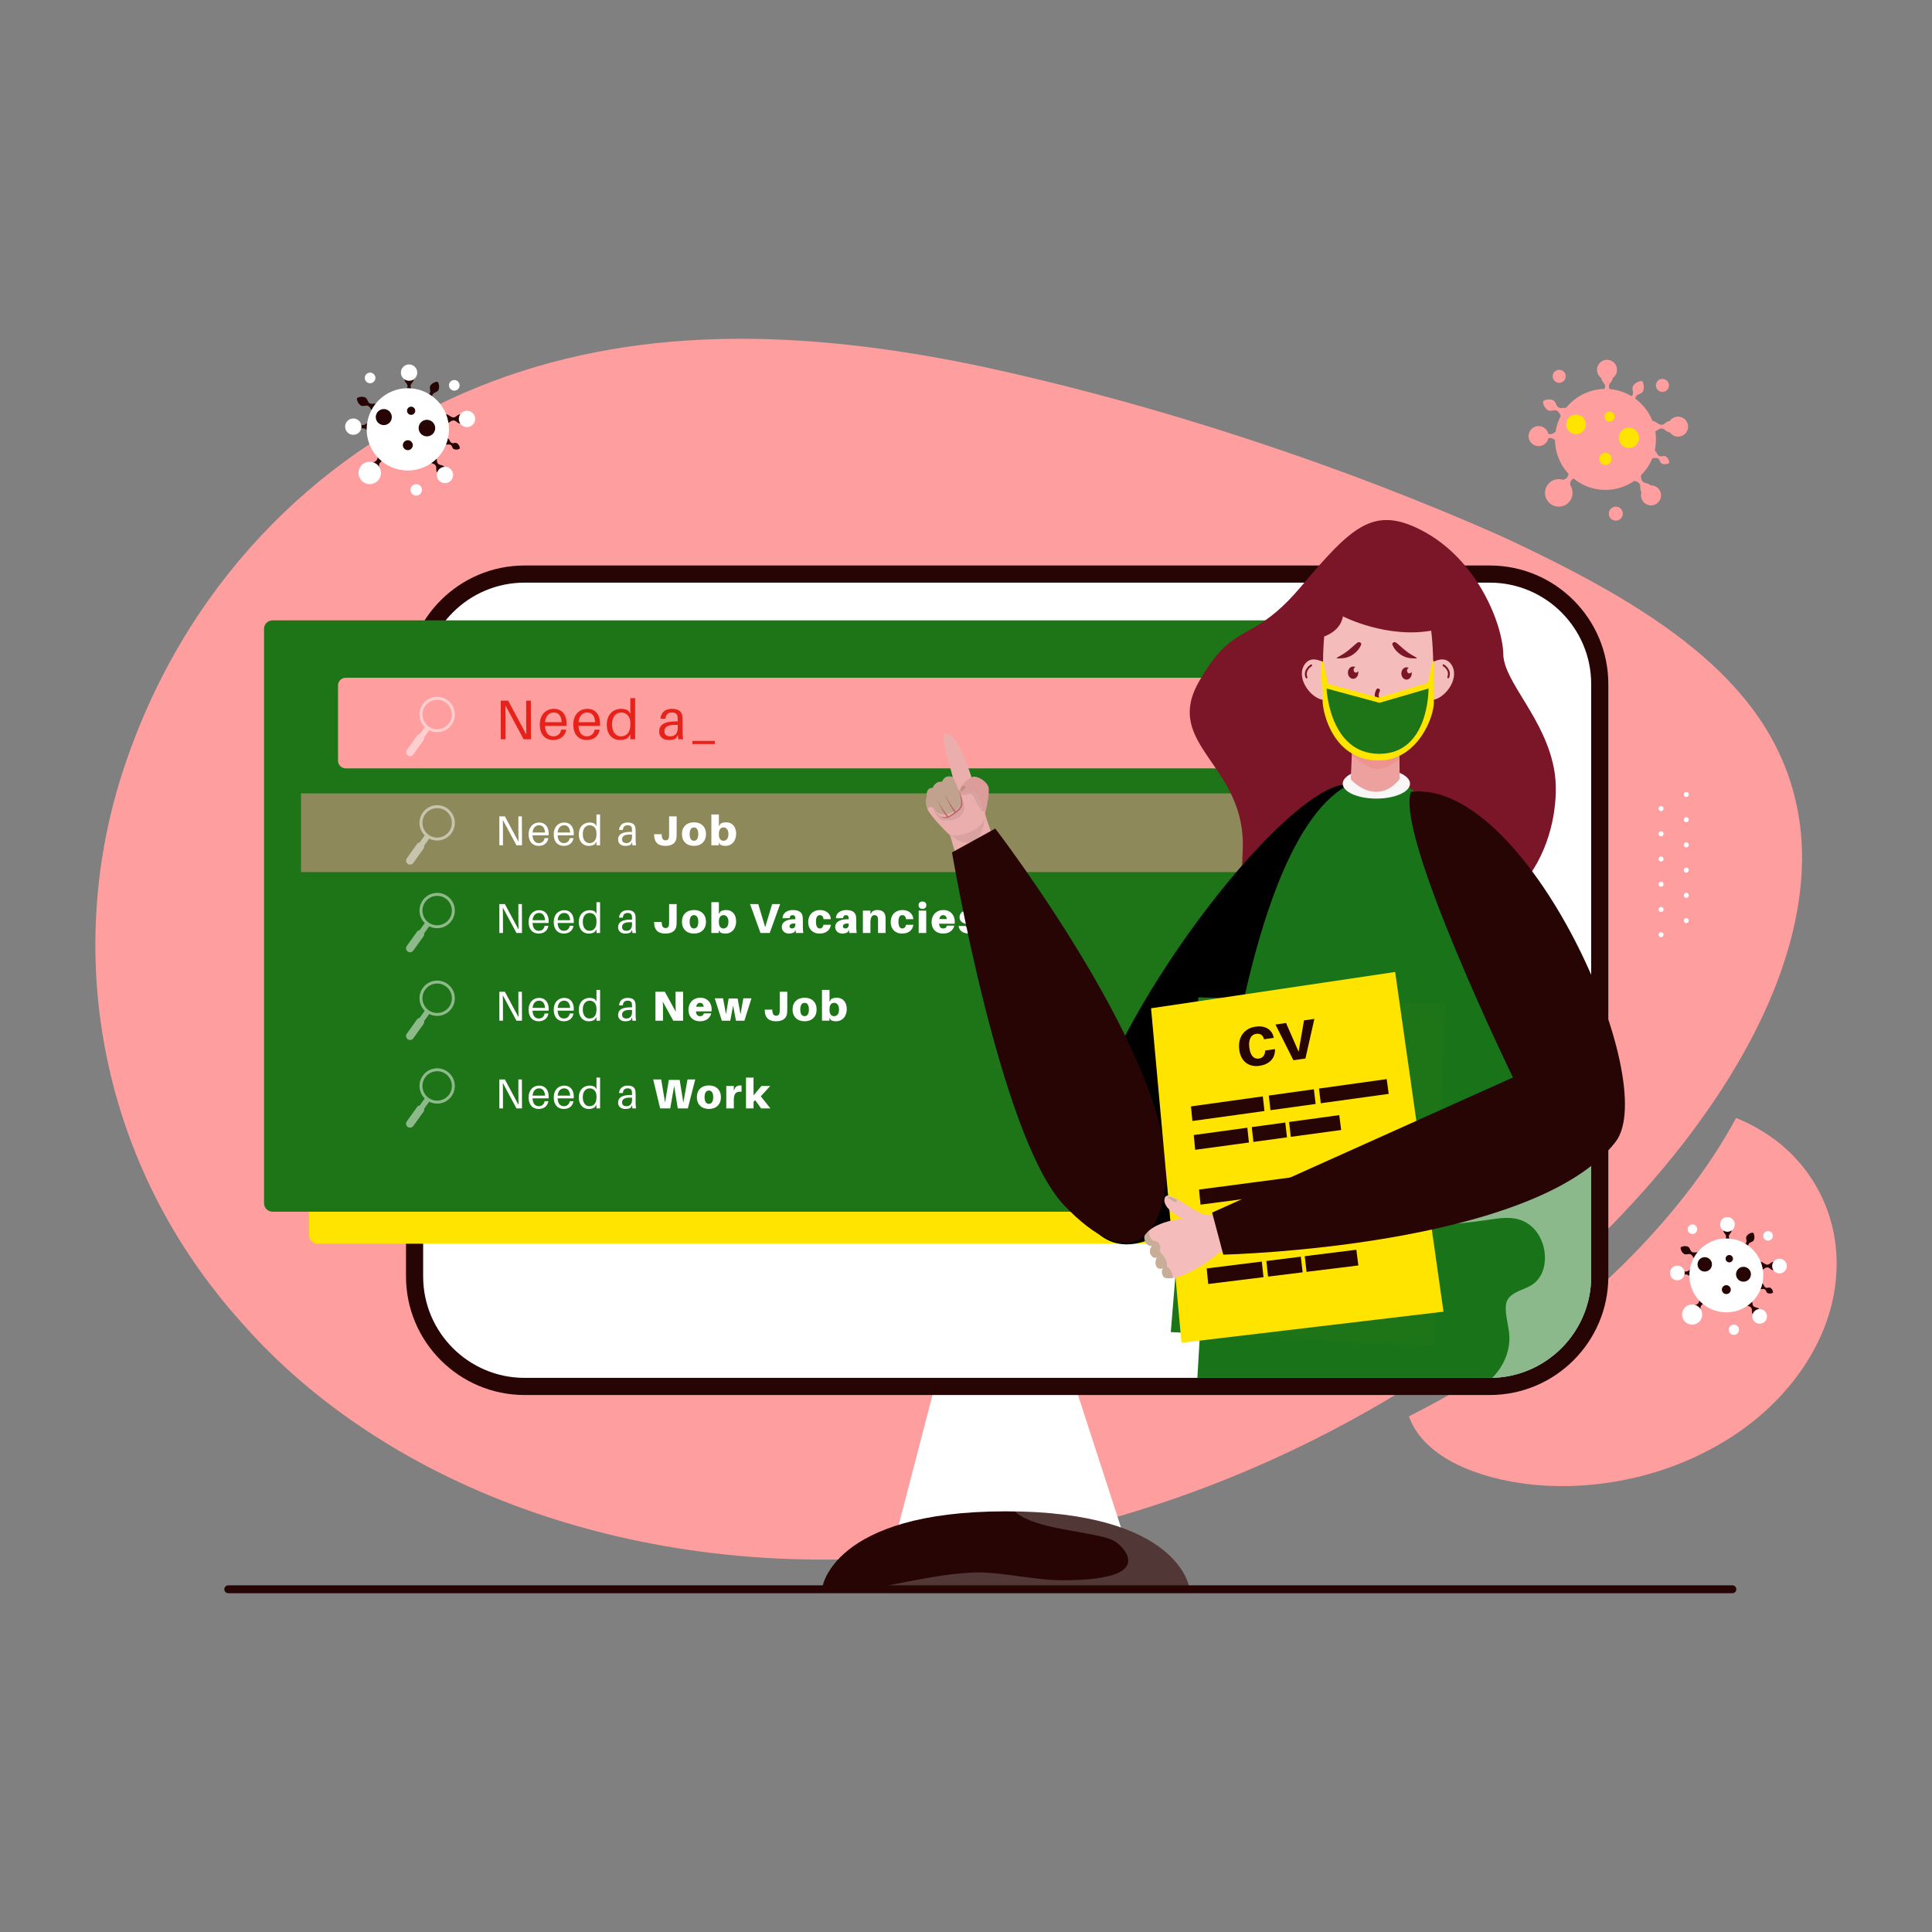 <svg id="SvgjsSvg1748" width="360" height="360" xmlns="http://www.w3.org/2000/svg" version="1.1" xmlns:xlink="http://www.w3.org/1999/xlink" xmlns:svgjs="http://svgjs.com/svgjs"><rect width="100%" height="100%" fill="#808080" stroke="none"/><defs id="SvgjsDefs1749"></defs><g id="SvgjsG1750"><svg xmlns="http://www.w3.org/2000/svg" enable-background="new 0 0 3800 3000" viewBox="0 0 3800 3000" width="360" height="360"><path fill="#ff9e9e" d="M3439.87 1652.12c-62.61 116.89-153.16 238.06-270.76 358.62-.05 0-.05 0-.05 0-150.36 153.71-349.24 302.81-582.74 419.97-220.93 110.91-472.82 193.17-744.02 223.51-569.68 67.44-1082.12-126.77-1367.65-453.45-276.36-307.58-349.73-716.86-235.04-1077.56 120.24-373.66 382-624.39 673.73-750.77 297.16-128.25 624.28-132.09 1001.07-55.1 373.22 79.13 738.54 204.42 1036.13 336.18 295.79 137.03 523.86 280.48 580.49 518.31C3565.1 1311.55 3533.77 1477.06 3439.87 1652.12zM3611.48 2109.31c-7.57 118.67-86.61 246.39-221.74 326.8-131.74 79.46-282.38 97.66-395.91 81.44-57.04-8.23-105.1-23.7-142.2-44.63-37.1-20.93-63.24-47.32-76.48-77.39-1.45-3.23-2.73-6.49-3.89-9.8 175.99-88.31 325.89-200.69 439.22-316.54 0 0 0 0 .04 0 88.64-90.87 156.89-182.2 204.08-270.3 23.12 9.31 45.99 21.51 68.21 36.85C3567.93 1895.06 3620.25 1996.31 3611.48 2109.31z" class="colorf1f2ff svgShape"></path><path fill="#ffffff" d="M1741.62,2699.48h494l-147.83-455.74c-21.06-64.93-65.21-106.19-113.62-106.19l0,0
					c-52.11,0-98.86,47.71-117.67,120.09L1741.62,2699.48z" class="coloradbcff svgShape"></path><path fill="#ffffff" d="M1859.54,2363.6c32.44,12.95,67.6,17.51,101.94,22.49c16.05,2.33,32.35,4.32,48.13,8.15
					c19.75,4.8,39.15,11.58,57.54,20.26c37.4,17.65,74.8,45.17,79.62,89.3c1.82,16.62-1.5,32.82-13.6,44.92
					c-10.64,10.63-25.57,16.05-39.42,21.05c-14.89,5.38-30.7,10.27-43.75,19.52c-15.67,11.11-26.53,27.1-33.56,44.8
					c-8.16,20.52-12.03,42.9-12.59,65.39h231.79l-147.83-455.74c-21.06-64.94-65.21-106.2-113.62-106.2
					c-52.11,0-98.86,47.71-117.68,120.09l-23.8,91.56C1840.87,2355.01,1849.99,2359.79,1859.54,2363.6z" opacity=".2" class="color324177 svgShape"></path><path fill="#270505" d="M1617.04,2723.55h722.3c0,0-18.89-150.93-361.15-150.93S1617.04,2723.55,1617.04,2723.55z" class="color9199fb svgShape"></path><path fill="#ffffff" d="M2016.75,2586.4c27.3,12.87,58.71,18.51,88.6,24.04c15.08,2.79,30.22,5.34,45.24,8.37
					c11.37,2.3,23.06,4.58,33.81,8.76c12.16,4.73,21.53,13.94,28.5,24c6.99,10.08,9.33,22.57,0.38,32.33
					c-8.77,9.57-23.09,13.87-35.91,16.87c-15.4,3.61-31.34,5.26-47.18,6.28c-12.75,0.82-25.54,1.18-38.32,1.18
					c-34.7-0.01-68.95-5.57-103.18-10.08c-17.75-2.34-35.57-4.42-53.5-5.27c-17.27-0.82-34.88,0.65-52.03,2.38
					c-35.91,3.61-71.31,10.44-106.61,17.26c-18.22,3.52-36.34,7.16-54.4,11.04h617.2c0,0-18.26-145.68-343.49-150.78
					C2001.5,2578.24,2009.25,2582.86,2016.75,2586.4z" opacity=".2" class="color324177 svgShape"></path><path fill="#270505" d="M3163.37,945.44v1165.26c0,128.54-104.57,233.11-233.11,233.11H1031.74
						c-128.54,0-233.18-104.57-233.18-233.11V945.44c0-128.61,104.63-233.18,233.18-233.18h1898.52
						C3058.8,712.26,3163.37,816.83,3163.37,945.44z" class="color9199fb svgShape"></path><path fill="#ffffff" d="M1031.74,2310.08c-109.98,0-199.45-89.44-199.45-199.38V945.44c0-109.98,89.47-199.45,199.45-199.45
						h1898.52c109.94,0,199.39,89.47,199.39,199.45v1165.26c0,109.94-89.44,199.38-199.39,199.38H1031.74z" class="coloradbcff svgShape"></path><g fill="#000000" class="color000 svgShape"><path fill="#ffe400" d="M2836.48,2046.21H624.51c-9.2,0-16.65-7.46-16.65-16.65V899.77c0-9.2,7.46-16.65,16.65-16.65h2211.97
							c9.2,0,16.65,7.46,16.65,16.65v1129.78C2853.14,2038.75,2845.68,2046.21,2836.48,2046.21z" class="colore1e6fd svgShape"></path><path fill="#1d7517" d="M2747.96,1983.26H535.98c-9.2,0-16.65-7.46-16.65-16.65V836.82c0-9.2,7.46-16.65,16.65-16.65h2211.97
							c9.2,0,16.65,7.46,16.65,16.65v1129.78C2764.61,1975.8,2757.15,1983.26,2747.96,1983.26z" class="colorfff svgShape"></path><path fill="#ff9e9e" d="M2608.6,1111.26H679.99c-8.36,0-15.13-6.78-15.13-15.13V948.16c0-8.36,6.78-15.13,15.13-15.13h1928.6
							c8.36,0,15.13,6.78,15.13,15.13v147.96C2623.73,1104.48,2616.95,1111.26,2608.6,1111.26z" class="colorf1f2ff svgShape"></path><rect width="2096.17" height="154.82" x="592.1" y="1160.48" fill="#ff9e9e" opacity=".5" class="colorf1f2ff svgShape"></rect><path fill="#ffffff" d="M888.08 1025.55c11.16-15.56 7.58-37.3-7.98-48.47-15.56-11.16-37.31-7.59-48.47 7.98-10.07 14.04-8.11 33.1 3.8 44.89l-10 13.93c-2.05.29-3.98 1.36-5.28 3.18l-20.01 27.9c-2.52 3.52-1.72 8.41 1.8 10.94 3.52 2.52 8.41 1.72 10.94-1.8l20.01-27.9c1.3-1.81 1.7-3.99 1.32-6.02l9.98-13.91C859.2 1043.87 877.97 1039.64 888.08 1025.55zM836.32 988.42c9.31-12.98 27.45-15.96 40.42-6.65 12.98 9.31 15.96 27.44 6.65 40.42-9.31 12.98-27.44 15.97-40.42 6.66C829.99 1019.53 827.01 1001.4 836.32 988.42zM888.08 1238.7c11.16-15.56 7.58-37.3-7.98-48.47-15.56-11.16-37.31-7.59-48.47 7.98-10.07 14.04-8.11 33.1 3.8 44.89l-10 13.93c-2.05.29-3.98 1.36-5.28 3.18l-20.01 27.9c-2.52 3.52-1.72 8.41 1.8 10.93 3.52 2.52 8.41 1.72 10.94-1.8l20.01-27.9c1.3-1.81 1.7-3.99 1.32-6.02l9.98-13.91C859.2 1257.02 877.97 1252.8 888.08 1238.7zM836.32 1201.57c9.31-12.98 27.45-15.96 40.42-6.65 12.98 9.31 15.96 27.44 6.65 40.42-9.31 12.98-27.44 15.97-40.42 6.66C829.99 1232.69 827.01 1214.55 836.32 1201.57z" opacity=".5" class="coloradbcff svgShape"></path><path fill="#e6221b" d="M1029.82 1053.99l-35.75-66.66c.22 8.91.33 19.8.33 28.71v37.95h-9.46v-75.9h14.52l35.75 66.66c-.22-8.91-.33-19.8-.33-28.71v-37.95h9.24l.22 75.9H1029.82zM1114.17 1027.7h-42.24c.88 15.4 8.14 20.57 16.72 20.57 7.59 0 13.75-4.73 15.07-13.09h9.9c-2.31 14.08-13.42 20.35-25.41 20.35-15.18 0-26.51-9.9-26.51-30.47 0-18.92 11.77-30.91 27.72-30.91 16.06 0 24.97 11.99 24.97 29.04C1114.39 1024.07 1114.39 1025.61 1114.17 1027.7zM1072.04 1020.44h32.78c-.88-12.1-6.05-19.03-15.62-19.03C1079.96 1001.41 1073.14 1008.01 1072.04 1020.44zM1180.05 1027.7h-42.24c.88 15.4 8.14 20.57 16.72 20.57 7.59 0 13.75-4.73 15.07-13.09h9.9c-2.31 14.08-13.42 20.35-25.41 20.35-15.18 0-26.51-9.9-26.51-30.47 0-18.92 11.77-30.91 27.72-30.91 16.06 0 24.97 11.99 24.97 29.04C1180.27 1024.07 1180.27 1025.61 1180.05 1027.7zM1137.91 1020.44h32.78c-.88-12.1-6.05-19.03-15.62-19.03C1145.84 1001.41 1139.02 1008.01 1137.91 1020.44zM1249.23 1053.99h-9.46v-9.35l-4.4 6.27c-3.3 2.75-9.46 4.62-15.4 4.62-17.05 0-26.51-12.76-26.51-29.81 0-21.56 13.42-31.57 28.49-31.57 4.84 0 11 1.43 13.97 3.85l3.85 5.72v-30.58h9.46V1053.99zM1239.77 1025.39v-3.19c0-15.07-9.46-20.79-17.82-20.79-10.23 0-18.15 7.92-18.15 23.21 0 13.2 5.94 23.65 17.6 23.65C1231.08 1048.27 1239.77 1042.11 1239.77 1025.39zM1333.13 1045.63l-3.19 6.27c-3.96 2.75-9.02 3.63-14.63 3.63-10.56 0-18.81-5.83-18.81-16.61 0-13.2 9.9-20.02 32.78-20.02h3.74v-1.54c0-2.53 0-4.84-.22-7.04-.44-5.39-3.52-8.91-11.33-8.91-7.92 0-11.88 4.29-12.54 12.32h-9.9c.88-12.43 9.57-19.58 22.44-19.58 13.86 0 19.69 5.83 20.68 15.4.22 2.31.33 5.17.33 7.7v21.89c0 4.4.22 8.36 1.1 14.85h-9.46L1333.13 1045.63zM1333.02 1031.88v-5.94c-16.06-1.21-26.18 2.2-26.18 12.21 0 7.04 4.51 10.12 11.66 10.12C1327.3 1048.27 1333.02 1042.44 1333.02 1031.88zM1361.94 1063.45v-6.16h44v6.16H1361.94z" class="color513f3c svgShape"></path><g fill="#000000" class="color000 svgShape"><path fill="#ffffff" d="M1015.81 1262.59l-26.79-49.95c.16 6.68.24 14.84.24 21.52v28.43h-7.09v-56.87h10.88l26.79 49.94c-.16-6.68-.25-14.84-.25-21.51v-28.43h6.93l.16 56.87H1015.81zM1079.04 1242.89h-31.65c.66 11.54 6.1 15.41 12.53 15.41 5.69 0 10.3-3.55 11.29-9.81h7.42c-1.73 10.55-10.05 15.25-19.04 15.25-11.38 0-19.87-7.42-19.87-22.83 0-14.18 8.82-23.16 20.78-23.16 12.03 0 18.71 8.98 18.71 21.76C1079.2 1240.17 1079.2 1241.32 1079.04 1242.89zM1047.47 1237.45h24.56c-.66-9.07-4.53-14.26-11.7-14.26C1053.41 1223.19 1048.3 1228.14 1047.47 1237.45zM1128.42 1242.89h-31.65c.66 11.54 6.1 15.41 12.53 15.41 5.69 0 10.3-3.55 11.29-9.81h7.42c-1.73 10.55-10.05 15.25-19.04 15.25-11.38 0-19.87-7.42-19.87-22.83 0-14.18 8.82-23.16 20.78-23.16 12.03 0 18.71 8.98 18.71 21.76C1128.59 1240.17 1128.59 1241.32 1128.42 1242.89zM1096.86 1237.45h24.56c-.66-9.07-4.53-14.26-11.7-14.26C1102.79 1223.19 1097.68 1228.14 1096.86 1237.45zM1180.28 1262.59h-7.09v-7l-3.3 4.7c-2.48 2.06-7.09 3.46-11.54 3.46-12.78 0-19.86-9.57-19.86-22.34 0-16.15 10.05-23.66 21.34-23.66 3.63 0 8.24 1.07 10.47 2.89l2.89 4.29v-22.92h7.09V1262.59zM1173.2 1241.16v-2.39c0-11.29-7.09-15.58-13.35-15.58-7.66 0-13.6 5.93-13.6 17.39 0 9.89 4.45 17.72 13.19 17.72C1166.68 1258.3 1173.2 1253.68 1173.2 1241.16zM1243.19 1256.32l-2.39 4.7c-2.97 2.06-6.76 2.72-10.96 2.72-7.91 0-14.1-4.37-14.1-12.45 0-9.89 7.42-15 24.56-15h2.81v-1.15c0-1.9 0-3.63-.17-5.27-.32-4.04-2.64-6.68-8.49-6.68-5.93 0-8.9 3.22-9.4 9.23h-7.42c.66-9.31 7.17-14.67 16.81-14.67 10.38 0 14.76 4.37 15.5 11.54.16 1.73.24 3.88.24 5.77v16.4c0 3.3.17 6.26.83 11.13h-7.09L1243.19 1256.32zM1243.11 1246.02v-4.45c-12.04-.9-19.61 1.65-19.61 9.15 0 5.27 3.38 7.58 8.73 7.58C1238.82 1258.3 1243.11 1253.93 1243.11 1246.02zM1330.9 1237.94c0 2.64 0 4.45-.25 8.66-.58 9.97-7.09 17.14-21.85 17.14-15.41 0-21.76-8.08-22.17-20.44l-.08-2.48h14.84l.16 2.48c.5 7.42 3.46 9.56 7.67 9.56 4.12 0 6.26-2.64 6.67-7.17.16-1.9.16-3.71.16-5.44v-34.53h14.84V1237.94zM1388.61 1240.58c0 14.09-9.23 23.16-23.66 23.16-14.42 0-23.66-9.07-23.66-23.16 0-14.18 9.23-23.16 23.66-23.16C1379.38 1217.42 1388.61 1226.4 1388.61 1240.58zM1373.44 1240.58c0-8.82-3.22-13.1-8.49-13.1s-8.49 4.28-8.49 13.1c0 8.74 3.22 13.11 8.49 13.11S1373.44 1249.32 1373.44 1240.58zM1447.88 1239.59c0 15.66-9.56 24.15-20.85 24.15-3.63 0-7.91-.83-10.14-2.15l-2.89-4.7v5.69h-14.83v-60.58H1414v23l3.3-4.86c2.48-1.81 6.76-2.72 11.21-2.72C1440.46 1217.42 1447.88 1226.57 1447.88 1239.59zM1432.71 1240.33c0-8.24-4.12-12.85-9.31-12.85-5.44 0-9.4 3.3-9.4 12.53v1.89c0 8.82 4.53 11.79 8.99 11.79C1428.76 1253.68 1432.71 1249.32 1432.71 1240.33z" class="coloradbcff svgShape"></path></g><path fill="#ffffff" d="M888.08,1411.19c11.16-15.56,7.58-37.3-7.98-48.47c-15.56-11.16-37.31-7.59-48.47,7.98
						c-10.07,14.04-8.11,33.1,3.8,44.89l-10,13.93c-2.05,0.29-3.98,1.36-5.28,3.18l-20.01,27.9c-2.52,3.52-1.72,8.41,1.8,10.94
						c3.52,2.52,8.41,1.72,10.94-1.8l20.01-27.9c1.3-1.81,1.7-3.99,1.32-6.02l9.98-13.91
						C859.2,1429.51,877.97,1425.28,888.08,1411.19z M836.32,1374.06c9.31-12.98,27.45-15.96,40.42-6.65
						c12.98,9.31,15.96,27.44,6.65,40.42c-9.31,12.98-27.44,15.97-40.42,6.66C829.99,1405.17,827.01,1387.04,836.32,1374.06z" opacity=".5" class="coloradbcff svgShape"></path><g fill="#000000" class="color000 svgShape"><path fill="#ffffff" d="M1015.81 1435.07l-26.79-49.94c.16 6.67.24 14.83.24 21.51v28.43h-7.09v-56.87h10.88l26.79 49.95c-.16-6.67-.25-14.84-.25-21.51v-28.44h6.93l.16 56.87H1015.81zM1079.04 1415.37h-31.65c.66 11.54 6.1 15.41 12.53 15.41 5.69 0 10.3-3.55 11.29-9.81h7.42c-1.73 10.55-10.05 15.25-19.04 15.25-11.38 0-19.87-7.42-19.87-22.83 0-14.18 8.82-23.16 20.78-23.16 12.03 0 18.71 8.98 18.71 21.76C1079.2 1412.65 1079.2 1413.8 1079.04 1415.37zM1047.47 1409.93h24.56c-.66-9.07-4.53-14.26-11.7-14.26C1053.41 1395.68 1048.3 1400.62 1047.47 1409.93zM1128.42 1415.37h-31.65c.66 11.54 6.1 15.41 12.53 15.41 5.69 0 10.3-3.55 11.29-9.81h7.42c-1.73 10.55-10.05 15.25-19.04 15.25-11.38 0-19.87-7.42-19.87-22.83 0-14.18 8.82-23.16 20.78-23.16 12.03 0 18.71 8.98 18.71 21.76C1128.59 1412.65 1128.59 1413.8 1128.42 1415.37zM1096.86 1409.93h24.56c-.66-9.07-4.53-14.26-11.7-14.26C1102.79 1395.68 1097.68 1400.62 1096.86 1409.93zM1180.28 1435.07h-7.09v-7l-3.3 4.7c-2.48 2.06-7.09 3.46-11.54 3.46-12.78 0-19.86-9.56-19.86-22.33 0-16.15 10.05-23.66 21.34-23.66 3.63 0 8.24 1.07 10.47 2.89l2.89 4.29v-22.92h7.09V1435.07zM1173.2 1413.64v-2.39c0-11.3-7.09-15.58-13.35-15.58-7.66 0-13.6 5.93-13.6 17.39 0 9.89 4.45 17.72 13.19 17.72C1166.68 1430.78 1173.2 1426.17 1173.2 1413.64zM1243.19 1428.81l-2.39 4.7c-2.97 2.06-6.76 2.72-10.96 2.72-7.91 0-14.1-4.37-14.1-12.44 0-9.89 7.42-15 24.56-15h2.81v-1.15c0-1.9 0-3.63-.17-5.28-.32-4.04-2.64-6.67-8.49-6.67-5.93 0-8.9 3.21-9.4 9.23h-7.42c.66-9.32 7.17-14.67 16.81-14.67 10.38 0 14.76 4.37 15.5 11.54.16 1.73.24 3.88.24 5.77v16.4c0 3.3.17 6.26.83 11.13h-7.09L1243.19 1428.81zM1243.11 1418.51v-4.45c-12.04-.91-19.61 1.65-19.61 9.15 0 5.27 3.38 7.58 8.73 7.58C1238.82 1430.78 1243.11 1426.42 1243.11 1418.51zM1330.9 1410.43c0 2.64 0 4.45-.25 8.65-.58 9.98-7.09 17.14-21.85 17.14-15.41 0-21.76-8.07-22.17-20.44l-.08-2.47h14.84l.16 2.47c.5 7.42 3.46 9.57 7.67 9.57 4.12 0 6.26-2.64 6.67-7.17.16-1.9.16-3.71.16-5.44v-34.54h14.84V1410.43zM1388.61 1413.06c0 14.1-9.23 23.16-23.66 23.16-14.42 0-23.66-9.06-23.66-23.16 0-14.18 9.23-23.16 23.66-23.16C1379.38 1389.9 1388.61 1398.89 1388.61 1413.06zM1373.44 1413.06c0-8.81-3.22-13.11-8.49-13.11s-8.49 4.29-8.49 13.11c0 8.74 3.22 13.11 8.49 13.11S1373.44 1421.8 1373.44 1413.06zM1447.88 1412.07c0 15.66-9.56 24.15-20.85 24.15-3.63 0-7.91-.82-10.14-2.14l-2.89-4.7v5.69h-14.83v-60.58H1414v23l3.3-4.86c2.48-1.81 6.76-2.72 11.21-2.72C1440.46 1389.9 1447.88 1399.05 1447.88 1412.07zM1432.71 1412.82c0-8.25-4.12-12.86-9.31-12.86-5.44 0-9.4 3.3-9.4 12.53v1.9c0 8.82 4.53 11.79 8.99 11.79C1428.76 1426.17 1432.71 1421.8 1432.71 1412.82zM1495.79 1435.07l-20.52-56.87h16.15l13.6 45.42 13.68-45.42h15.74l-20.52 56.87H1495.79zM1564.47 1428.64l-1.82 4.62c-3.13 1.98-6.84 2.96-10.88 2.96-7.25 0-14.1-4.53-14.1-13.02 0-9.4 8.91-15.17 23.82-15.17h2.8v-.66c0-.91 0-1.81-.16-3.22-.25-2.23-2.06-4.2-5.27-4.2-3.46 0-5.44 2.23-5.69 6.02l-14.01.08c.08-10.3 9.23-16.15 20.36-16.15 13.93 0 18.71 6.18 19.37 14.18.16 2.23.24 4.78.24 7.5v12.36c0 3.3.17 6.26.83 11.13h-14.51L1564.47 1428.64zM1564.3 1419.33v-2.89c-6.68-.49-11.46 1.24-11.46 5.61 0 2.64 2.06 4.12 5.03 4.12C1560.84 1426.17 1564.3 1423.94 1564.3 1419.33zM1634.12 1407.87h-14.34c-.66-5.77-3.55-7.91-7.25-7.91-4.95 0-7.66 4.2-7.66 12.7 0 9.4 2.8 13.52 7.83 13.52 3.38 0 6.18-2.48 7-7.25h14.59c-1.65 11.37-10.46 17.31-22.42 17.31-12.61 0-22.17-8.16-22.17-22.66 0-15.17 10.22-23.66 23.16-23.66C1625.8 1389.9 1633.71 1397.98 1634.12 1407.87zM1669.5 1428.64l-1.82 4.62c-3.13 1.98-6.84 2.96-10.88 2.96-7.25 0-14.09-4.53-14.09-13.02 0-9.4 8.9-15.17 23.82-15.17h2.8v-.66c0-.91 0-1.81-.16-3.22-.25-2.23-2.06-4.2-5.27-4.2-3.46 0-5.44 2.23-5.69 6.02l-14.01.08c.08-10.3 9.23-16.15 20.36-16.15 13.93 0 18.71 6.18 19.36 14.18.17 2.23.25 4.78.25 7.5v12.36c0 3.3.17 6.26.83 11.13h-14.51L1669.5 1428.64zM1669.33 1419.33v-2.89c-6.67-.49-11.45 1.24-11.45 5.61 0 2.64 2.06 4.12 5.03 4.12C1665.87 1426.17 1669.33 1423.94 1669.33 1419.33zM1741.87 1410.18v24.89h-14.84v-22.42c0-1.4 0-3.79-.16-6.02-.33-4.2-2.64-6.68-7.09-6.68-4.53 0-7.75 4.37-7.75 14.34v20.77h-14.83v-44.01h14.83v6.84l3.96-5.44c2.72-1.65 5.85-2.56 9.89-2.56 9.07 0 14.43 4.29 15.58 11.95C1741.79 1404.08 1741.87 1406.64 1741.87 1410.18zM1796.37 1407.87h-14.34c-.66-5.77-3.55-7.91-7.25-7.91-4.95 0-7.66 4.2-7.66 12.7 0 9.4 2.8 13.52 7.83 13.52 3.38 0 6.18-2.48 7-7.25h14.59c-1.65 11.37-10.46 17.31-22.42 17.31-12.61 0-22.17-8.16-22.17-22.66 0-15.17 10.22-23.66 23.16-23.66C1788.04 1389.9 1795.96 1397.98 1796.37 1407.87zM1822.01 1380.42c0 4.45-3.05 7.25-7.66 7.25s-7.66-2.8-7.66-7.25c0-4.45 3.05-7.25 7.66-7.25S1822.01 1375.98 1822.01 1380.42zM1806.93 1435.07v-44.01h14.83v44.01H1806.93zM1877.66 1416.78h-30.67c.75 7.33 3.96 9.39 8.16 9.39 4.2 0 6.76-2.14 7.34-5.52h14.59c-2.56 9.98-10.8 15.58-22.09 15.58-12.61 0-22.67-7.5-22.67-22.99 0-12.86 8.82-23.33 23.49-23.33 14.67 0 22.09 11.21 22.09 22.58C1877.9 1413.8 1877.82 1415.29 1877.66 1416.78zM1847.49 1407.71h14.92c-.82-5.19-3.38-7.75-7.33-7.75C1851.2 1399.96 1848.48 1402.27 1847.49 1407.71zM1925.06 1403.91h-14.59c-.66-3.05-2.14-4.78-4.78-4.78-2.06 0-3.55 1.32-3.55 3.22 0 2.47 1.98 4.12 10.38 6.18 8 1.98 13.68 5.44 13.68 13.93 0 9.39-8.82 13.76-19.45 13.76-11.95 0-20.11-4.94-21.27-14.83h14.59c.82 3.38 3.46 5.6 6.59 5.6 2.64 0 4.7-1.07 4.7-3.38 0-2.8-2.8-4.37-10.63-6.18-8.41-1.98-13.44-5.85-13.44-13.35 0-8.74 7.58-14.18 19.28-14.18C1917.56 1389.9 1923.91 1395.92 1925.06 1403.91z" class="coloradbcff svgShape"></path></g><path fill="#ffffff" d="M888.08,1583.68c11.16-15.56,7.58-37.3-7.98-48.47c-15.56-11.16-37.31-7.59-48.47,7.98
						c-10.07,14.04-8.11,33.1,3.8,44.89l-10,13.93c-2.05,0.29-3.98,1.36-5.28,3.18l-20.01,27.9c-2.52,3.52-1.72,8.41,1.8,10.94
						c3.52,2.52,8.41,1.72,10.94-1.8l20.01-27.9c1.3-1.81,1.7-3.99,1.32-6.02l9.98-13.91
						C859.2,1601.99,877.97,1597.77,888.08,1583.68z M836.32,1546.55c9.31-12.98,27.45-15.96,40.42-6.65
						c12.98,9.31,15.96,27.44,6.65,40.42c-9.31,12.98-27.44,15.97-40.42,6.66C829.99,1577.66,827.01,1559.52,836.32,1546.55z" opacity=".5" class="coloradbcff svgShape"></path><g fill="#000000" class="color000 svgShape"><path fill="#ffffff" d="M1015.81 1607.57l-26.79-49.95c.16 6.68.24 14.84.24 21.52v28.43h-7.09v-56.87h10.88l26.79 49.94c-.16-6.67-.25-14.84-.25-21.51v-28.43h6.93l.16 56.87H1015.81zM1079.04 1587.87h-31.65c.66 11.54 6.1 15.41 12.53 15.41 5.69 0 10.3-3.55 11.29-9.81h7.42c-1.73 10.55-10.05 15.25-19.04 15.25-11.38 0-19.87-7.42-19.87-22.83 0-14.18 8.82-23.16 20.78-23.16 12.03 0 18.71 8.98 18.71 21.76C1079.2 1585.15 1079.2 1586.3 1079.04 1587.87zM1047.47 1582.43h24.56c-.66-9.07-4.53-14.26-11.7-14.26C1053.41 1568.17 1048.3 1573.12 1047.47 1582.43zM1128.42 1587.87h-31.65c.66 11.54 6.1 15.41 12.53 15.41 5.69 0 10.3-3.55 11.29-9.81h7.42c-1.73 10.55-10.05 15.25-19.04 15.25-11.38 0-19.87-7.42-19.87-22.83 0-14.18 8.82-23.16 20.78-23.16 12.03 0 18.71 8.98 18.71 21.76C1128.59 1585.15 1128.59 1586.3 1128.42 1587.87zM1096.86 1582.43h24.56c-.66-9.07-4.53-14.26-11.7-14.26C1102.79 1568.17 1097.68 1573.12 1096.86 1582.43zM1180.28 1607.57h-7.09v-7l-3.3 4.7c-2.48 2.06-7.09 3.46-11.54 3.46-12.78 0-19.86-9.57-19.86-22.34 0-16.15 10.05-23.66 21.34-23.66 3.63 0 8.24 1.07 10.47 2.89l2.89 4.29v-22.92h7.09V1607.57zM1173.2 1586.14v-2.39c0-11.29-7.09-15.58-13.35-15.58-7.66 0-13.6 5.93-13.6 17.39 0 9.89 4.45 17.72 13.19 17.72C1166.68 1603.28 1173.2 1598.66 1173.2 1586.14zM1243.19 1601.3l-2.39 4.7c-2.97 2.06-6.76 2.72-10.96 2.72-7.91 0-14.1-4.37-14.1-12.45 0-9.89 7.42-15 24.56-15h2.81v-1.15c0-1.9 0-3.63-.17-5.28-.32-4.04-2.64-6.68-8.49-6.68-5.93 0-8.9 3.22-9.4 9.23h-7.42c.66-9.31 7.17-14.67 16.81-14.67 10.38 0 14.76 4.37 15.5 11.54.16 1.73.24 3.88.24 5.77v16.4c0 3.3.17 6.26.83 11.13h-7.09L1243.19 1601.3zM1243.11 1591v-4.45c-12.04-.9-19.61 1.65-19.61 9.15 0 5.27 3.38 7.58 8.73 7.58C1238.82 1603.28 1243.11 1598.91 1243.11 1591zM1324.22 1607.57l-20.69-37.58c.5 5.77.5 10.8.5 14.1v23.49h-14.84v-56.87h18.46l21.59 39.23c-.41-5.77-.49-11.62-.49-14.92v-24.31h14.84v56.87H1324.22zM1399.49 1589.27h-30.67c.75 7.34 3.96 9.4 8.16 9.4 4.2 0 6.76-2.15 7.34-5.52h14.59c-2.56 9.97-10.8 15.58-22.09 15.58-12.61 0-22.67-7.5-22.67-23 0-12.86 8.82-23.33 23.49-23.33 14.67 0 22.09 11.21 22.09 22.59C1399.74 1586.3 1399.66 1587.79 1399.49 1589.27zM1369.33 1580.2h14.92c-.82-5.19-3.38-7.74-7.33-7.74C1373.03 1572.46 1370.32 1574.76 1369.33 1580.2zM1464.12 1607.57h-16.57l-5.61-29.67-5.6 29.67h-16.57l-13.93-44.02h16.32l5.77 31.49 5.27-31.15h17.64l5.6 31.23 5.61-31.57h15.99L1464.12 1607.57zM1548.47 1582.92c0 2.64 0 4.45-.25 8.66-.58 9.97-7.09 17.14-21.85 17.14-15.41 0-21.76-8.08-22.17-20.44l-.08-2.48h14.84l.16 2.48c.5 7.42 3.46 9.56 7.67 9.56 4.12 0 6.26-2.64 6.67-7.17.16-1.9.16-3.71.16-5.44v-34.53h14.84V1582.92zM1606.18 1585.56c0 14.1-9.23 23.16-23.66 23.16-14.42 0-23.66-9.07-23.66-23.16 0-14.18 9.23-23.16 23.66-23.16C1596.95 1562.4 1606.18 1571.38 1606.18 1585.56zM1591.02 1585.56c0-8.82-3.22-13.1-8.49-13.1-5.27 0-8.49 4.28-8.49 13.1 0 8.74 3.22 13.11 8.49 13.11C1587.8 1598.66 1591.02 1594.3 1591.02 1585.56zM1665.45 1584.57c0 15.66-9.56 24.15-20.85 24.15-3.63 0-7.91-.83-10.14-2.15l-2.89-4.7v5.69h-14.83v-60.58h14.83v23l3.3-4.86c2.47-1.81 6.76-2.72 11.21-2.72C1658.03 1562.4 1665.45 1571.55 1665.45 1584.57zM1650.28 1585.31c0-8.24-4.12-12.85-9.31-12.85-5.44 0-9.4 3.3-9.4 12.53v1.89c0 8.82 4.53 11.79 8.99 11.79C1646.33 1598.66 1650.28 1594.3 1650.28 1585.31z" class="coloradbcff svgShape"></path></g><path fill="#ffffff" d="M888.08,1756.16c11.16-15.56,7.58-37.3-7.98-48.47c-15.56-11.16-37.31-7.58-48.47,7.98
						c-10.07,14.05-8.11,33.1,3.8,44.89l-10,13.93c-2.05,0.29-3.98,1.36-5.28,3.18l-20.01,27.9c-2.52,3.52-1.72,8.41,1.8,10.93
						c3.52,2.52,8.41,1.72,10.94-1.8l20.01-27.9c1.3-1.81,1.7-3.99,1.32-6.02l9.98-13.91
						C859.2,1774.48,877.97,1770.26,888.08,1756.16z M836.32,1719.03c9.31-12.98,27.45-15.96,40.42-6.65
						c12.98,9.31,15.96,27.44,6.65,40.42c-9.31,12.98-27.44,15.97-40.42,6.66C829.99,1750.15,827.01,1732.01,836.32,1719.03z" opacity=".5" class="coloradbcff svgShape"></path><g fill="#000000" class="color000 svgShape"><path fill="#ffffff" d="M1015.81 1780.05l-26.79-49.95c.16 6.68.24 14.84.24 21.52v28.43h-7.09v-56.87h10.88l26.79 49.94c-.16-6.67-.25-14.84-.25-21.51v-28.43h6.93l.16 56.87H1015.81zM1079.04 1760.35h-31.65c.66 11.54 6.1 15.41 12.53 15.41 5.69 0 10.3-3.55 11.29-9.81h7.42c-1.73 10.55-10.05 15.25-19.04 15.25-11.38 0-19.87-7.42-19.87-22.83 0-14.18 8.82-23.16 20.78-23.16 12.03 0 18.71 8.98 18.71 21.76C1079.2 1757.63 1079.2 1758.78 1079.04 1760.35zM1047.47 1754.91h24.56c-.66-9.07-4.53-14.26-11.7-14.26C1053.41 1740.65 1048.3 1745.6 1047.47 1754.91zM1128.42 1760.35h-31.65c.66 11.54 6.1 15.41 12.53 15.41 5.69 0 10.3-3.55 11.29-9.81h7.42c-1.73 10.55-10.05 15.25-19.04 15.25-11.38 0-19.87-7.42-19.87-22.83 0-14.18 8.82-23.16 20.78-23.16 12.03 0 18.71 8.98 18.71 21.76C1128.59 1757.63 1128.59 1758.78 1128.42 1760.35zM1096.86 1754.91h24.56c-.66-9.07-4.53-14.26-11.7-14.26C1102.79 1740.65 1097.68 1745.6 1096.86 1754.91zM1180.28 1780.05h-7.09v-7l-3.3 4.7c-2.48 2.06-7.09 3.46-11.54 3.46-12.78 0-19.86-9.57-19.86-22.34 0-16.15 10.05-23.66 21.34-23.66 3.63 0 8.24 1.07 10.47 2.89l2.89 4.29v-22.92h7.09V1780.05zM1173.2 1758.62v-2.39c0-11.29-7.09-15.58-13.35-15.58-7.66 0-13.6 5.93-13.6 17.39 0 9.89 4.45 17.72 13.19 17.72C1166.68 1775.76 1173.2 1771.14 1173.2 1758.62zM1243.19 1773.78l-2.39 4.7c-2.97 2.06-6.76 2.72-10.96 2.72-7.91 0-14.1-4.37-14.1-12.45 0-9.89 7.42-15 24.56-15h2.81v-1.15c0-1.9 0-3.63-.17-5.28-.32-4.04-2.64-6.68-8.49-6.68-5.93 0-8.9 3.22-9.4 9.23h-7.42c.66-9.31 7.17-14.67 16.81-14.67 10.38 0 14.76 4.37 15.5 11.54.16 1.73.24 3.88.24 5.77v16.4c0 3.3.17 6.26.83 11.13h-7.09L1243.19 1773.78zM1243.11 1763.48v-4.45c-12.04-.9-19.61 1.65-19.61 9.15 0 5.27 3.38 7.58 8.73 7.58C1238.82 1775.76 1243.11 1771.39 1243.11 1763.48zM1352.9 1780.05h-19.78l-7.17-44.26-7.66 44.26h-19.86l-13.68-56.87h15.74l7.58 45.33 7.5-44.51h21.27l7.17 44.67 8.24-45.5h15.17L1352.9 1780.05zM1417.96 1758.04c0 14.1-9.23 23.16-23.65 23.16-14.43 0-23.66-9.07-23.66-23.16 0-14.18 9.23-23.16 23.66-23.16C1408.73 1734.88 1417.96 1743.86 1417.96 1758.04zM1402.79 1758.04c0-8.82-3.21-13.1-8.49-13.1-5.27 0-8.49 4.28-8.49 13.1 0 8.74 3.22 13.11 8.49 13.11C1399.58 1771.14 1402.79 1766.78 1402.79 1758.04zM1458.52 1735.13v12.11c-11.13-.74-15.17 3.38-15.17 16.65v16.15h-14.84v-44.02h14.84v8.91l3.13-6.18c2.39-2.64 5.85-3.88 8.65-3.88C1456.55 1734.88 1457.45 1734.96 1458.52 1735.13zM1482.11 1767.19v12.86h-14.84v-60.58h14.84v35.03l15.49-18.46h17.39l-18.62 20.2 18.87 23.82h-18.21l-11.79-16.32L1482.11 1767.19z" class="coloradbcff svgShape"></path></g></g><g fill="#000000" class="color000 svgShape"><path fill="#7b1629" d="M2444.24,1272.87c-0.59,11.84-0.94,23.44-1.1,34.83c9.05,9.59,18.07,19.22,27.17,28.74
				c35.45,37.09,73.88,74.05,122.16,93.69c53.07,21.58,108.33,1.64,164.66,2.22c275.15,2.85,314.42-224.44,300.52-313.63
				c-16.42-104.74-100-176.44-100.9-232.32c-0.89-55.88-49.21-186.36-161.91-243.99c-94.05-48.25-136.87-5.84-236.02,111.52
				c-35.93,42.58-63.04,62.57-86.26,76.61c-40.87,24.82-70.03,31.51-114.97,111.25C2287.17,1066.8,2452.45,1104.92,2444.24,1272.87z
				" class="color432d29 svgShape"></path><path fill="#000000" d="M2626.35,1147.1c-177.02,63.34-646.78,731.74-464.98,880.55c114.08,93.38,293.39-172.37,293.39-172.37
				S2797.87,1085.73,2626.35,1147.1z" class="color7183db svgShape"></path><path fill="#197319" d="M3129.66,1845.97v264.73c0,109.95-89.44,199.39-199.39,199.39h-575.21
				c17.35-322.9,88.71-1181.01,356.76-1181.69C2837.77,1128.09,2996.34,1436.6,3129.66,1845.97z" class="color7d8aea svgShape"></path><path fill="#ffffff" d="M3057,1883.62c-29.75,13.74-60.59,24.91-91.83,34.71c-28.16,8.83-56.63,16.31-85.14,23.89
				c-26.31,7-52.52,14.85-77.71,25.26c-12.12,5.01-24.07,10.62-35.25,17.51c-8.81,5.42-17.39,11.77-23.99,19.82
				c4.27,1.58,8.71,2.67,13.18,3.5c13.01,2.39,26.37,2.84,39.57,2.79c15.38-0.07,30.74-1.01,46.06-2.29
				c27.28-2.29,54.73-5.07,81.82-9.07c16.23-2.4,32.74-5.29,49.2-3.9c16.07,1.36,30.79,7.66,42.32,19.03
				c19.8,19.54,27.88,51.63,21.18,78.43c-3.17,12.66-10.43,24.77-21.19,32.41c-10.94,7.77-24.27,10.98-35.85,17.58
				c-5.93,3.38-11.39,7.86-14.62,13.98c-3.01,5.7-3.3,12.49-3.06,18.8c0.57,14.96,4.55,29.53,6.44,44.33
				c3.07,23.98-3.68,48.94-16.64,69.15c-4.75,7.4-10.29,14.21-16.37,20.51c107.71-2.59,194.53-91,194.53-199.33v-264.73
				c-0.23-0.72-0.47-1.43-0.7-2.15C3105.97,1858.8,3081.92,1872.11,3057,1883.62z" opacity=".5" class="coloradbcff svgShape"></path><path fill="#eaaeac" d="M1824.13,1191.21c1.03,2.48,2.19,4.63,3.25,6.23c0.23,0.33,0.41,0.62,0.61,0.87
								c4.93,6.63,10.17,12.98,15.23,18.69c13.55,15.41,25.65,26.4,25.65,26.4s32.34,114.97,41.8,127.38
								c14.28,8.87,72.59-22.74,72.59-22.74c5.48-13.58-41.02-124.37-45.53-147.53c-4.54-23.17-19.28-46.93-19.28-46.93
								s-32.13-117.41-58.66-110.08c-11.8,3.25,8.7,61.4,13.98,84.41c0.03,0.19,0.1,0.38,0.13,0.57c-0.04-0.04-9.87-4.48-16.84,2.48
								c-3.41,3.39-3.81,6.64-3.81,6.64s-6.39-0.63-10.32,1.76c-3.95,2.4-8.6,8.18-7.95,10.3c-0.08,0.02-5.7-0.83-9.39,3.64
								c-3.7,4.45-2.93,13.11-2.93,13.11l0.05-0.02c-0.37,1-0.71,1.99-0.96,2.97C1819.84,1176.99,1821.64,1185.17,1824.13,1191.21z" class="coloreac8ac svgShape"></path><path fill="#1d7517" d="M1824.13,1191.21c0.55-1.06,1.28-2,2.3-2.72c4.5-3.2,8.84,0.28,11.61,3.49c1.62,1.88,2.95,4.11,4.8,5.8
								c1.58,1.48,3.93,2.42,6.03,3.03c17.93,5.4,46.4-10.51,41.44-30.63c-2.03-8.24-4.89-16.61-8.05-24.42
								c-2.65-6.52-4.45-11.48-8.34-17.27c-0.04-0.04-9.87-4.48-16.84,2.48c-3.41,3.39-3.81,6.64-3.81,6.64s-6.39-0.63-10.32,1.76
								c-3.95,2.4-8.6,8.18-7.95,10.3c-0.08,0.02-5.7-0.83-9.39,3.64c-3.7,4.45-2.93,13.11-2.93,13.11l0.05-0.02
								c-0.37,1-0.71,1.99-0.96,2.97C1819.84,1176.99,1821.64,1185.17,1824.13,1191.21z" opacity=".2" class="colorfff svgShape"></path><path fill="#2b3535" d="M1835.39,1188.41c9.8,19.08,22,20.65,27.16,20.35c12.25-6.56,23.02-14.87,27.33-21.79
							c3.02-4.83,2.07-13.83-0.65-23.61c0.24,0.51,0.5,1.02,0.73,1.53c3.95,8.59,7.99,18.66,6.13,28.3
							c-1.83,9.51-9.79,15.68-18.66,18.35c-7.13,2.15-14.74,2.5-22.22,1.97l-0.01,0.01c-0.02,0-0.03-0.01-0.05-0.01
							c-0.7-0.05-1.4-0.1-2.1-0.16c0.17-0.07,0.33-0.15,0.5-0.22C1841.24,1209.69,1835.39,1188.41,1835.39,1188.41z" opacity=".1" class="color231f20 svgShape"></path><path fill="#b96464" d="M1862.23,1206.36c-4.23-5.35-7.14-9.87-10.46-15.75c-3.33-6.02-6.2-12.4-7.51-19.15
							c1.78,6.64,5.04,12.7,8.73,18.41c3.73,5.67,12.17,15.68,12.17,15.68c2.24-0.62,8.96-5.28,11.75-7.44
							c0.14-0.1,0.27-0.22,0.41-0.32c-3.83-5.79-7.41-11.67-10.73-17.73c-3.33-6.14-6.48-12.44-8.5-19.13
							c2.47,6.53,6.02,12.54,9.73,18.4c3.67,5.73,7.62,11.31,11.73,16.7c1.87-1.51,3.7-3.04,5.3-4.77
							c4.43-4.77,6.08-8.18,5.15-18.63c-0.31-3.51-1.1-6.99-1.92-10.45c-0.74-3.49-1.73-6.92-2.7-10.38
							c3.07,6.5,5.42,13.35,6.79,20.5c0.66,3.58,1.04,7.28,0.43,11.1c-0.22,0.95-0.34,1.92-0.8,2.83l-0.59,1.38l-0.76,1.23
							c-0.49,0.84-1.06,1.59-1.67,2.3c-0.58,0.75-1.19,1.45-1.85,2.09c-5.21,5.27-11.29,9.3-17.56,12.84
							c-6.29,3.52-12.95,4.87-21.13-1.81C1853.34,1207.91,1860.91,1207.16,1862.23,1206.36z" class="colore8ad80 svgShape"></path><path fill="#2b3535" d="M1869.22 1242.1c10.36 4.56 27.83-1.01 43.27-7.72 11.73-5.1 19.66-14.93 24.76-23.95-.33 2.32-.73 4.64-1.31 6.95-1.52 6.03-6.76 32.5-22.54 37.73-24.66 8.18-38.24-10.94-43.78-12.05C1869.48 1242.75 1869.34 1242.43 1869.22 1242.1zM1889.69 1156.22c0 0-.72 7.69 6.03 8.2 6.75.51 14.12-10.61 21.14 6.26 7.03 16.87 20.35 34.93 18.51 20.13-1.83-14.8-6.07-40.92-16.87-42.16S1889.69 1156.22 1889.69 1156.22z" opacity=".1" class="color231f20 svgShape"></path><path fill="#db9c9a" d="M1937.73,1200.52c0,0,9.36-39.43,6.75-51.38c-2.61-11.94-20.76-22.74-29.89-21.52
						c-8.43,1.12-23.51,16.18-25.58,22.41c-2.07,6.23-3.1,14.55,13.1,9.13c16.2-5.42,18.28-1.27,18.28-1.27L1937.73,1200.52z" class="colordbb59a svgShape"></path><path fill="#1d7517" d="M1899.81,1148.16c0,0-7.24,8.91-9.47,8.71c-2.23-0.21-0.5-8.49,2.56-10.73
						C1895.96,1143.9,1899.81,1148.16,1899.81,1148.16z" opacity=".2" class="colorfff svgShape"></path><path fill="#270505" d="M1957.59,1229.66c0,0,362.14,471.89,335.23,700.71c-12.7,107.99-73.62,171.72-199.33,40.85
					c-125.71-130.87-221.01-694.61-221.01-694.61L1957.59,1229.66z" class="color9199fb svgShape"></path><g fill="#000000" class="color000 svgShape"><path fill="#f9f6f6" d="M2773.32,1141.35c0,16.23-29.63,29.38-66.17,29.38c-36.54,0-66.17-13.15-66.17-29.38
									c0-16.23,29.63-29.38,66.17-29.38C2743.69,1111.97,2773.32,1125.13,2773.32,1141.35z" class="color08afa3 svgShape"></path><path fill="#f4bcba" d="M2856.59,910.39c-9.81-19.13-27.62-13.65-37.71-8.43c-0.45-40.96-5.29-72.21-5.29-72.21
													c-0.35-2.2-1.04-4.28-2.08-6.25c-20.37-36.8-169.19-38.19-199.4-4.28c-2.89,3.12-4.63,6.71-5.21,10.53
													c0,0-4.54,31.41-4.64,72.52c-9.98-5.31-28.29-11.38-38.29,8.12c-13.96,27.22,17.42,67.73,43.91,66.61
													c10.27,60.12,37.34,115.8,102.37,115.8c66.29,0,93.46-55.64,103.48-115.75
													C2839.99,977.09,2870.37,937.25,2856.59,910.39z" class="colorf4caba svgShape"></path><path fill="#7b1629" d="M2641.3,812.27c0,0,87.95,45.48,179.06,27.16c91.12-18.32-130.41-98.33-183.89-71.79
													c-53.47,26.54-44.63,88.05-44.63,88.05S2635.67,847.87,2641.3,812.27z" class="color432d29 svgShape"></path><path fill="#eda19f" d="M2752.98,1132.01c0,0-16.9,25.41-46.14,25.41c-29.23,0-50.01-24.66-50.01-24.66
													s1.13-26.16,2.04-48.13c0.54-14.59,1.02-27.35,1.02-29.5h92.32l0.38,37.68L2752.98,1132.01z" class="coloredb29f svgShape"></path><path fill="#e6221b" d="M2752.6,1092.81c-14.53,12.11-30.25,19.97-42.37,19.97c-14.7,0-34.61-11.52-51.36-28.16
													c0.54-14.59,1.02-27.35,1.02-29.5h92.32L2752.6,1092.81z" opacity=".1" class="color513f3c svgShape"></path><path fill="#7b1629" d="M2705.19 973.91c-3.61-8.16 1.7-17.43 1.94-17.83 1.06-1.81 3.39-2.43 5.21-1.37 1.83 1.05 2.44 3.38 1.39 5.21-1.04 1.8-3.18 7.26-1.46 11.1 1.35 2.77 4.84 4.59 10.37 5.39 2.08.3 3.54 2.23 3.23 4.33-.3 2.09-2.24 3.53-4.33 3.23-8.21-1.2-13.65-4.45-16.16-9.66C2705.31 974.18 2705.25 974.05 2705.19 973.91zM2776.71 924.59c0 6.68-4.59 12.07-10.22 12.07-5.63 0-10.22-5.39-10.22-12.07 0-6.67 4.59-12.1 10.22-12.1 1.58 0 3.07.42 4.41 1.22-2 .6-3.49 2.74-3.49 5.3 0 3.01 2.09 5.48 4.65 5.48 1.88 0 3.52-1.34 4.23-3.25C2776.56 922.32 2776.71 923.43 2776.71 924.59zM2671.64 923.05c0 6.68-4.59 12.07-10.22 12.07-5.63 0-10.22-5.39-10.22-12.07 0-6.67 4.59-12.1 10.22-12.1 1.58 0 3.07.42 4.41 1.22-2 .6-3.49 2.74-3.49 5.3 0 3.01 2.09 5.48 4.65 5.48 1.88 0 3.52-1.34 4.23-3.25C2671.49 920.79 2671.64 921.89 2671.64 923.05z" class="color432d29 svgShape"></path><g fill="#000000" class="color000 svgShape"><path fill="#7b1629" d="M2848.46,934.06c0.74,0,1.45-0.45,1.73-1.18c6.35-16.22-9.89-25.83-10.06-25.92
											c-0.9-0.52-2.02-0.2-2.54,0.68c-0.51,0.89-0.21,2.02,0.68,2.54c0.56,0.33,13.63,8.12,8.46,21.34
											c-0.37,0.96,0.1,2.04,1.05,2.41C2848,934.02,2848.23,934.06,2848.46,934.06z" class="color432d29 svgShape"></path></g><g fill="#000000" class="color000 svgShape"><path fill="#7b1629" d="M2569.72,934.22c-0.74,0-1.45-0.45-1.73-1.18c-6.35-16.22,9.89-25.83,10.06-25.92
											c0.9-0.52,2.02-0.2,2.54,0.68c0.51,0.89,0.21,2.02-0.68,2.54c-0.56,0.33-13.63,8.12-8.46,21.34
											c0.37,0.96-0.1,2.04-1.05,2.41C2570.18,934.18,2569.95,934.22,2569.72,934.22z" class="color432d29 svgShape"></path></g><path fill="#ffe400" d="M2820.36,901.22l-2.53-2.14l-9.23,44.03l-96.72,28.96l-99.61-26.84l-10.01-43.61l-4.49-1.5l3.59,76.92
								c0,28.4,23.19,118.8,110.48,118.87c75.59,0.05,110.65-86.42,108.36-118.87L2820.36,901.22z" class="colore1e6fd svgShape"></path><path fill="#1d7517" d="M2609.13,954.19l104.13,28.15l96.49-28.15c0,0,1.61,128.5-96.9,128.5
								C2614.36,1082.69,2609.13,954.19,2609.13,954.19z" class="colorfff svgShape"></path><path fill="#7b1629" d="M2739.03 864.79c-3.51 2.77 11.01 27.99 35.88 29.82 24.88 1.84 5.88-1.18-11.91-16.1C2745.21 863.58 2744.76 860.27 2739.03 864.79zM2676.86 864.79c3.51 2.77-11.01 27.99-35.88 29.82-24.88 1.84-5.88-1.18 11.91-16.1C2670.68 863.58 2671.13 860.27 2676.86 864.79z" class="color432d29 svgShape"></path></g></g><g fill="#000000" class="color000 svgShape"><polygon fill="#1d7517" points="2842.17 1573.83 2356.91 1561.65 2302.8 2220.03 2820.99 2248.37" class="colorfff svgShape"></polygon><polygon fill="#ffe400" points="2744.1 1511.75 2263.97 1583.15 2323.8 2241.03 2839.15 2179.9" class="colore1e6fd svgShape"></polygon><polygon fill="#270505" points="2487.04 1785.25 2345.26 1804.83 2342.48 1776.15 2483.82 1756.44" class="color9199fb svgShape"></polygon><polygon fill="#270505" points="2587.72 1771.34 2498.84 1783.62 2495.58 1754.8 2584.18 1742.44" class="color9199fb svgShape"></polygon><polygon fill="#270505" points="2731.42 1751.48 2597.84 1769.94 2594.27 1741.03 2727.43 1722.46" class="color9199fb svgShape"></polygon><polygon fill="#270505" points="2456.48 1847.16 2350.77 1861.5 2347.95 1832.48 2453.33 1818.05" class="color9199fb svgShape"></polygon><polygon fill="#270505" points="2531.34 1837.01 2465.26 1845.97 2462.09 1816.85 2527.96 1807.84" class="color9199fb svgShape"></polygon><polygon fill="#270505" points="2637.89 1822.57 2538.86 1836 2535.45 1806.81 2634.18 1793.3" class="color9199fb svgShape"></polygon><polygon fill="#270505" points="2624.99 1934.91 2361.25 1969.37 2358.37 1939.72 2621.27 1905.01" class="color9199fb svgShape"></polygon><polygon fill="#270505" points="2516.37 2047.32 2370.62 2065.72 2367.68 2035.49 2512.97 2016.94" class="color9199fb svgShape"></polygon><polygon fill="#270505" points="2619.9 2034.24 2528.5 2045.78 2525.06 2015.4 2616.17 2003.77" class="color9199fb svgShape"></polygon><polygon fill="#270505" points="2767.71 2015.58 2630.31 2032.93 2626.55 2002.45 2763.51 1984.96" class="color9199fb svgShape"></polygon><polygon fill="#270505" points="2485.11 2112.03 2376.43 2125.45 2373.45 2094.86 2481.79 2081.33" class="color9199fb svgShape"></polygon><polygon fill="#270505" points="2562.1 2102.51 2494.14 2110.91 2490.79 2080.2 2558.53 2071.74" class="color9199fb svgShape"></polygon><polygon fill="#270505" points="2671.7 2088.97 2569.83 2101.56 2566.24 2070.78 2667.78 2058.09" class="color9199fb svgShape"></polygon><g fill="#000000" class="color000 svgShape"><path fill="#270505" d="M2505.16 1640.27l.23 1.05-19.15 2.77-.33-1.04c-2.49-7.68-7.69-10.72-15.42-9.6-9.12 1.32-15.15 10-13.39 25.93 2.06 18.66 10.42 23.92 18.94 22.7 7.46-1.06 11.73-6.38 12.4-14.78l.09-1.11 19.19-2.75.01 1.09c.25 18.14-12.27 29.25-30.75 31.88-19.72 2.8-36.98-7.87-39.7-32.98-2.77-25.62 12.06-41.17 31.83-44.06C2489.98 1616.34 2501.99 1625.96 2505.16 1640.27zM2543.96 1685.35l-35.29-70.22 20.84-3.03 24.68 56.52 10.6-61.66 20.41-2.97-17.59 78L2543.96 1685.35z" class="color9199fb svgShape"></path></g><g fill="#000000" class="color000 svgShape"><path fill="#f4bcba" d="M2317.05,2111.36l-0.01-0.02c6.35-1.72,15.1-5.15,27.43-11.48c0,0-0.1,0-0.28,0.04
							c6.26-2.93,12.6-6.42,18.73-10.23c10.61-6.56,18-11.95,23.02-16.03c0.02-0.03,0.04-0.04,0.07-0.04
							c7.38-6.04,9.63-9.21,9.63-9.21s118.17-30.03,131.6-38.61c10.27-13.77-19.76-65-19.76-65
							c-13.33-6.76-113.86,34.69-137.17,28.51c-27.18-7.2-73.9-53.1-79.57-32.45c-5.7,20.67,34.9,40.22,34.9,40.22
							s-0.56,0.03-1.6,0.15c-6.29,0.67-30,3.81-49.72,13.81l-0.02,0.01c-5.46,2.81-10.64,6.13-15.04,10.09
							c-0.77,0.71-1.53,1.41-2.27,2.14c-1.3,1.3-2.52,2.7-3.62,4.16c-0.18,0.23-0.38,0.48-0.55,0.73c-0.55,0.73-1.07,1.48-1.56,2.25
							l-0.06,0.09c0.01,0.02,0.01,0.02,0.01,0.05c-0.7,2.38-0.79,5.42,0.44,9.29c3.97,12.47,14.24,10.93,14.24,10.93
							s-7.58,6.84-2.83,16.41c5.03,10.18,12.46,6.08,12.46,6.08s-5.49,9.56-1.23,17.43c4.49,8.31,13.03,3.39,13.03,3.39
							s-4.87,6.21,0.29,15.99C2292.26,2118.84,2317.05,2111.36,2317.05,2111.36z" class="colorf4caba svgShape"></path><path fill="#1d7517" d="M2289.2 2070.68c-.19.31-.24.7.05 1.12 3.22 4.67 6.08 9.22 6.01 15.08-.02 1.94-.02 4.16 1.42 5.65.66.69 1.52 1.08 2.33 1.56 1.08.64 1.75 1.52 2.42 2.57 2.21 3.44 3.7 7.38 4.71 11.33.46 1.81.82 3.68 1.08 5.58-7.47 1.21-16.9 1.57-19.58-3.51-5.16-9.78-.29-15.99-.29-15.99s-8.54 4.91-13.03-3.39c-4.26-7.87 1.23-17.43 1.23-17.43s-7.44 4.1-12.46-6.08c-4.75-9.57 2.83-16.41 2.83-16.41s-10.27 1.53-14.24-10.93c-1.23-3.87-1.13-6.91-.44-9.29-.01-.02-.01-.02-.01-.05l.06-.09c.49-.77 1.01-1.52 1.56-2.25.17-.25.37-.51.55-.73 1.1-1.47 2.33-2.83 3.62-4.16.74-.73 1.5-1.43 2.27-2.14.01 3.15.87 6.45 1.85 9.34 1.13 3.26 2.74 6.65 5.69 8.64 3.09 2.11 6.99 2.18 10.23 3.94 3.38 1.89 4.99 5.97 4.99 9.7 0 3.23-1.27 6.14.04 9.28 1.45 3.5 4.45 5.97 7.06 8.59C2289.15 2070.62 2289.17 2070.65 2289.2 2070.68zM2296.12 1954.74c0 0 13.24 10.43 16.16 9.63 2.93-.8 2.66-4.48 2.66-4.48S2300.8 1951.99 2296.12 1954.74z" opacity=".2" class="colorfff svgShape"></path><g fill="#000000" class="color000 svgShape"><path fill="#270505" d="M2775.3,1157.42c-31.92,83.34,200.51,561.83,200.51,561.83l-591.72,265.72l21.96,82.76
						c0,0,611.44-14.09,771.55-221.75C3268.83,1727.65,3003.98,1131.09,2775.3,1157.42z" class="color9199fb svgShape"></path></g></g></g><g fill="#000000" class="color000 svgShape"><circle cx="3157.76" cy="464.26" r="99.27" fill="#ff9e9e" class="colorf1f2ff svgShape"></circle><circle cx="3269.84" cy="358.05" r="12.82" fill="#ff9e9e" class="colorf1f2ff svgShape"></circle><circle cx="3066.76" cy="340.19" r="12.82" fill="#ff9e9e" class="colorf1f2ff svgShape"></circle><path fill="#ff9e9e" d="M3191.85 610.29c0 7.61-6.17 13.77-13.77 13.77-7.61 0-13.77-6.17-13.77-13.77 0-7.61 6.17-13.77 13.77-13.77C3185.68 596.51 3191.85 602.68 3191.85 610.29zM3180.5 327.38c0 10.89-8.83 19.72-19.72 19.72-10.89 0-19.72-8.83-19.72-19.72 0-10.89 8.83-19.72 19.72-19.72C3171.67 307.65 3180.5 316.48 3180.5 327.38z" class="colorf1f2ff svgShape"></path><path fill="#ff9e9e" d="M3162.01 327.38c2.41 1.69 4.02 3.38 5.31 5.07 1.41 1.69 2.32 3.38 3.03 5.07 1.25 3.38 2.29 6.76.68 10.13-1.6 3.38-5.54 6.76-6.3 10.13-.86 3.38.46 6.76 2.78 10.14 2.38 3.38 4.27 6.76 4.89 10.13.93 3.38 1.92 6.76 1.52 10.13-.42 3.38-1.56 6.76-3.46 10.13-1.82 3.38-4.46 6.76-8.45 10.13h-2.46c-4-3.38-6.63-6.76-8.45-10.13-1.89-3.38-3.04-6.76-3.46-10.13-.4-3.38.59-6.76 1.52-10.13.62-3.38 2.51-6.76 4.89-10.13 2.31-3.38 3.63-6.76 2.78-10.14-.76-3.38-4.7-6.76-6.3-10.13-1.61-3.38-.57-6.76.68-10.13.72-1.69 1.63-3.38 3.03-5.07 1.29-1.69 2.9-3.38 5.31-5.07H3162.01zM3300.52 458.85c-10.89 0-19.72-8.83-19.72-19.72 0-10.89 8.83-19.72 19.72-19.72s19.72 8.83 19.72 19.72C3320.24 450.02 3311.41 458.85 3300.52 458.85z" class="colorf1f2ff svgShape"></path><path fill="#ff9e9e" d="M3300.52 440.36c-1.69 2.41-3.38 4.02-5.07 5.32-1.69 1.4-3.38 2.32-5.07 3.03-3.38 1.25-6.76 2.29-10.14.68-3.38-1.6-6.76-5.54-10.13-6.3-3.38-.86-6.76.46-10.13 2.78-3.38 2.38-6.76 4.27-10.13 4.89-3.38.93-6.76 1.92-10.13 1.52-3.38-.42-6.76-1.56-10.13-3.46-3.38-1.82-6.76-4.46-10.13-8.45v-2.46c3.38-4 6.76-6.63 10.13-8.45 3.38-1.89 6.76-3.04 10.13-3.46 3.38-.4 6.76.59 10.13 1.52 3.38.62 6.76 2.51 10.13 4.89 3.38 2.31 6.76 3.63 10.13 2.78 3.38-.76 6.76-4.7 10.13-6.3 3.38-1.61 6.76-.57 10.14.68 1.69.72 3.38 1.63 5.07 3.03 1.69 1.29 3.38 2.9 5.07 5.32V440.36zM3026.22 438.05c10.89 0 19.72 8.83 19.72 19.72 0 10.89-8.83 19.72-19.72 19.72s-19.72-8.83-19.72-19.72C3006.5 446.88 3015.33 438.05 3026.22 438.05z" class="colorf1f2ff svgShape"></path><path fill="#ff9e9e" d="M3016.36 456.55c1.69-2.41 3.38-4.02 5.07-5.32 1.69-1.4 3.38-2.32 5.07-3.03 3.38-1.25 6.76-2.29 10.13-.68 3.38 1.6 6.76 5.54 10.13 6.3 3.38.86 6.76-.46 10.13-2.78 3.38-2.38 6.76-4.27 10.13-4.89 3.38-.93 6.76-1.92 10.13-1.52 3.38.42 6.76 1.56 10.13 3.46 3.38 1.82 6.76 4.46 10.14 8.45V459c-3.38 4-6.76 6.63-10.14 8.45-3.38 1.89-6.76 3.04-10.13 3.46-3.38.4-6.76-.59-10.13-1.52-3.38-.62-6.76-2.51-10.13-4.89-3.38-2.31-6.76-3.63-10.13-2.78-3.38.76-6.76 4.7-10.13 6.3-3.38 1.61-6.76.57-10.13-.68-1.69-.72-3.38-1.63-5.07-3.03-1.69-1.29-3.38-2.9-5.07-5.32V456.55zM3035.93 388.33c2.62-1.34 4.87-1.96 6.97-2.31 2.15-.45 4.07-.46 5.9-.3 3.57.49 7.04 1.15 9.27 4.16 2.23 3 3.36 8.06 5.99 10.32 2.58 2.34 6.18 2.76 10.25 2.31 4.1-.52 7.97-.6 11.24.44 3.42.76 6.87 1.48 9.66 3.42 2.79 1.95 5.23 4.55 7.32 7.81 2.13 3.19 3.87 7.11 4.98 12.22l-1.16 2.17c-4.86 1.94-9.08 2.68-12.92 2.7-3.87.09-7.39-.49-10.57-1.71-3.17-1.23-5.69-3.69-8.23-6.1-2.69-2.13-4.79-5.39-6.65-9.08-1.9-3.63-4.26-6.38-7.64-7.21-3.34-.92-8.17.98-11.91.8-3.74-.16-6.23-2.67-8.63-5.36-1.16-1.43-2.22-3.02-3.05-5.06-.88-1.93-1.62-4.15-1.98-7.07L3035.93 388.33zM3282.51 511.13c-1.9.97-3.52 1.42-5.04 1.67-1.56.32-2.95.33-4.27.21-2.58-.35-5.09-.83-6.71-3.01-1.61-2.17-2.43-5.83-4.33-7.47-1.87-1.7-4.47-2-7.42-1.67-2.97.37-5.77.43-8.14-.32-2.47-.55-4.97-1.07-6.99-2.47-2.02-1.41-3.78-3.3-5.3-5.65-1.54-2.31-2.8-5.14-3.6-8.84l.84-1.57c3.52-1.4 6.57-1.94 9.35-1.96 2.8-.06 5.35.35 7.65 1.24 2.29.89 4.12 2.67 5.96 4.41 1.95 1.54 3.46 3.9 4.81 6.57 1.37 2.62 3.08 4.62 5.53 5.22 2.42.66 5.91-.71 8.61-.58 2.71.12 4.51 1.93 6.24 3.88.84 1.03 1.61 2.19 2.21 3.66.64 1.4 1.17 3 1.43 5.12L3282.51 511.13zM3230.57 350.41c1.34 2.62 1.96 4.87 2.31 6.97.45 2.15.46 4.07.3 5.9-.49 3.57-1.15 7.04-4.16 9.27-3 2.23-8.06 3.36-10.32 5.99-2.34 2.58-2.76 6.18-2.31 10.25.52 4.1.6 7.97-.44 11.24-.76 3.42-1.48 6.87-3.42 9.66-1.95 2.79-4.55 5.23-7.81 7.32-3.19 2.13-7.11 3.87-12.22 4.98l-2.17-1.15c-1.94-4.86-2.68-9.08-2.7-12.92-.09-3.87.49-7.39 1.71-10.57 1.23-3.17 3.69-5.69 6.1-8.23 2.13-2.69 5.39-4.79 9.08-6.65 3.63-1.9 6.38-4.26 7.21-7.64.92-3.34-.98-8.17-.8-11.91.16-3.74 2.67-6.23 5.36-8.63 1.43-1.16 3.02-2.22 5.06-3.05 1.93-.88 4.15-1.62 7.07-1.98L3230.57 350.41z" class="colorf1f2ff svgShape"></path><g fill="#000000" class="color000 svgShape"><path fill="#ff9e9e" d="M3231.78,586.48c-6.7-8.59-5.16-20.98,3.43-27.68c8.59-6.7,20.98-5.16,27.68,3.43
					c6.7,8.59,5.16,20.98-3.43,27.68C3250.87,596.6,3238.48,595.07,3231.78,586.48z" class="colorf1f2ff svgShape"></path><path fill="#ff9e9e" d="M3246.36,575.11c-2.94,0.15-5.25-0.19-7.31-0.73c-2.15-0.47-3.9-1.24-5.51-2.13
					c-3.06-1.9-5.96-3.92-6.77-7.57c-0.82-3.65,0.21-8.73-1.26-11.87c-1.4-3.19-4.52-5.04-8.42-6.29c-3.96-1.2-7.52-2.7-10.09-4.99
					c-2.81-2.09-5.67-4.15-7.43-7.06c-1.75-2.92-2.92-6.29-3.5-10.12c-0.64-3.78-0.64-8.07,0.44-13.19l1.94-1.51
					c5.23,0.21,9.39,1.25,12.9,2.79c3.57,1.5,6.55,3.46,8.96,5.87c2.39,2.42,3.69,5.69,5.03,8.93c1.59,3.04,2.18,6.87,2.38,11
					c0.25,4.09,1.29,7.56,4.04,9.7c2.68,2.2,7.86,2.44,11.2,4.12c3.35,1.67,4.6,4.98,5.7,8.41c0.47,1.77,0.8,3.66,0.73,5.86
					c0.02,2.13-0.21,4.45-1.08,7.26L3246.36,575.11z" class="colorf1f2ff svgShape"></path></g><g fill="#000000" class="color000 svgShape"><path fill="#ff9e9e" d="M3044.18,553.35c8.89-12.01,25.84-14.53,37.84-5.64c12.01,8.89,14.53,25.84,5.64,37.84
					c-8.89,12.01-25.84,14.53-37.84,5.64C3037.81,582.3,3035.29,565.36,3044.18,553.35z" class="colorf1f2ff svgShape"></path><path fill="#ffe400" d="M3084.26 423.13c6.36-8.59 18.49-10.4 27.08-4.04 8.59 6.36 10.4 18.49 4.04 27.08-6.36 8.59-18.49 10.4-27.08 4.04C3079.7 443.85 3077.9 431.72 3084.26 423.13zM3148.13 495.35c3.94-5.32 11.44-6.44 16.76-2.5 5.32 3.94 6.44 11.45 2.5 16.76-3.94 5.32-11.44 6.44-16.76 2.5C3145.31 508.17 3144.19 500.67 3148.13 495.35zM3187.77 449.32c6.57-8.87 19.09-10.74 27.96-4.17 8.87 6.57 10.74 19.09 4.17 27.96-6.57 8.87-19.09 10.74-27.96 4.17C3183.06 470.71 3181.2 458.19 3187.77 449.32zM3157.82 413.52c3.25-4.39 9.45-5.31 13.84-2.06s5.31 9.45 2.06 13.84c-3.25 4.39-9.45 5.31-13.84 2.06C3155.49 424.11 3154.56 417.91 3157.82 413.52z" class="colore1e6fd svgShape"></path><path fill="#ff9e9e" d="M3058.67,576.61c-1.28-3.83-1.68-7.01-1.72-9.93c-0.17-3.01,0.21-5.61,0.8-8.06
					c1.38-4.74,2.99-9.32,7.53-11.73c4.52-2.42,11.62-2.93,15.22-6.03c3.71-3.02,5-7.83,5.22-13.44c0.13-5.67,0.81-10.94,2.88-15.17
					c1.73-4.49,3.4-9.02,6.6-12.41c3.22-3.38,7.24-6.17,12.09-8.35c4.76-2.24,10.43-3.81,17.59-4.27l2.71,2.01
					c1.65,6.99,1.8,12.86,1.04,18.07c-0.67,5.27-2.16,9.93-4.46,14c-2.32,4.05-6.16,6.97-9.95,9.93c-3.44,3.22-8.28,5.4-13.67,7.18
					c-5.31,1.84-9.52,4.48-11.33,8.91c-1.92,4.35-0.34,11.29-1.33,16.32c-0.98,5.04-4.89,7.91-9.02,10.62
					c-2.17,1.28-4.55,2.4-7.48,3.11c-2.8,0.81-5.96,1.36-10,1.25L3058.67,576.61z" class="colorf1f2ff svgShape"></path></g></g><g fill="#000000" class="color000 svgShape"><path fill="#ffffff" d="M3486.93,2030.76c0,5.18-4.2,9.39-9.39,9.39s-9.39-4.2-9.39-9.39c0-5.18,4.2-9.39,9.39-9.39
				S3486.93,2025.57,3486.93,2030.76z" class="coloradbcff svgShape"></path><circle cx="3328.82" cy="2017.68" r="9.39" fill="#ffffff" class="coloradbcff svgShape"></circle><circle cx="3410.34" cy="2215.48" r="10.09" fill="#ffffff" class="coloradbcff svgShape"></circle><path fill="#270505" d="M3398.57,2008.29c1.77,1.24,2.95,2.47,3.89,3.71c1.03,1.24,1.7,2.47,2.22,3.71
					c0.91,2.47,1.68,4.95,0.5,7.42c-1.17,2.47-4.06,4.95-4.61,7.42c-0.63,2.47,0.34,4.95,2.03,7.42c1.75,2.47,3.13,4.95,3.58,7.42
					c0.68,2.47,1.41,4.95,1.11,7.42c-0.3,2.47-1.15,4.95-2.53,7.42c-1.33,2.47-3.26,4.95-6.19,7.42h-1.8
					c-2.93-2.47-4.86-4.95-6.19-7.42c-1.39-2.47-2.23-4.95-2.53-7.42c-0.29-2.47,0.43-4.95,1.11-7.42c0.45-2.47,1.84-4.95,3.58-7.42
					c1.69-2.47,2.66-4.95,2.03-7.42c-0.56-2.47-3.44-4.95-4.61-7.42c-1.18-2.47-0.41-4.95,0.5-7.42c0.52-1.24,1.19-2.47,2.22-3.71
					c0.95-1.24,2.12-2.47,3.89-3.71H3398.57z" class="color9199fb svgShape"></path><path fill="#ffffff" d="M3412.12,2008.29c0,7.98-6.47,14.44-14.44,14.44s-14.44-6.47-14.44-14.44c0-7.98,6.47-14.44,14.44-14.44
					S3412.12,2000.32,3412.12,2008.29z" class="coloradbcff svgShape"></path><path fill="#270505" d="M3500.02,2091.04c-1.24,1.77-2.47,2.95-3.71,3.89c-1.24,1.03-2.47,1.7-3.71,2.22
					c-2.47,0.91-4.95,1.68-7.42,0.5c-2.47-1.17-4.95-4.06-7.42-4.61c-2.47-0.63-4.95,0.34-7.42,2.03c-2.47,1.75-4.95,3.13-7.42,3.58
					c-2.47,0.68-4.95,1.41-7.42,1.11c-2.47-0.3-4.95-1.15-7.42-2.53c-2.47-1.33-4.95-3.26-7.42-6.19v-1.8
					c2.47-2.93,4.95-4.86,7.42-6.19c2.47-1.39,4.95-2.23,7.42-2.53c2.47-0.29,4.95,0.43,7.42,1.11c2.47,0.45,4.95,1.84,7.42,3.58
					c2.47,1.69,4.95,2.66,7.42,2.03c2.47-0.56,4.95-3.44,7.42-4.61c2.47-1.18,4.95-0.42,7.42,0.5c1.24,0.52,2.47,1.19,3.71,2.22
					c1.24,0.95,2.47,2.12,3.71,3.89V2091.04z" class="color9199fb svgShape"></path><path fill="#ffffff" d="M3500.02,2104.58c-7.98,0-14.44-6.47-14.44-14.44s6.47-14.44,14.44-14.44c7.98,0,14.44,6.47,14.44,14.44
					S3507.99,2104.58,3500.02,2104.58z" class="coloradbcff svgShape"></path><path fill="#270505" d="M3291.91 2102.89c1.24-1.77 2.47-2.95 3.71-3.89 1.24-1.03 2.47-1.7 3.71-2.22 2.47-.91 4.95-1.68 7.42-.5 2.47 1.17 4.95 4.06 7.42 4.61 2.47.63 4.95-.34 7.42-2.03 2.47-1.74 4.95-3.13 7.42-3.58 2.47-.68 4.95-1.41 7.42-1.11 2.47.3 4.95 1.15 7.42 2.53 2.47 1.33 4.95 3.26 7.42 6.19v1.8c-2.47 2.93-4.95 4.86-7.42 6.19-2.47 1.39-4.95 2.23-7.42 2.53-2.47.29-4.95-.43-7.42-1.11-2.47-.45-4.95-1.84-7.42-3.58-2.47-1.69-4.95-2.66-7.42-2.03-2.47.56-4.95 3.44-7.42 4.61-2.47 1.18-4.95.42-7.42-.5-1.24-.52-2.47-1.19-3.71-2.22-1.24-.95-2.47-2.12-3.71-3.89V2102.89zM3306.24 2052.93c1.92-.98 3.57-1.44 5.1-1.69 1.58-.33 2.98-.34 4.32-.22 2.61.36 5.16.84 6.79 3.05 1.63 2.2 2.46 5.9 4.39 7.56 1.89 1.72 4.53 2.02 7.51 1.69 3-.38 5.84-.44 8.23.32 2.51.56 5.03 1.08 7.07 2.5 2.04 1.43 3.83 3.33 5.36 5.72 1.56 2.34 2.84 5.21 3.65 8.95l-.85 1.59c-3.56 1.42-6.65 1.97-9.46 1.98-2.84.06-5.42-.36-7.74-1.25-2.32-.9-4.17-2.7-6.03-4.47-1.97-1.56-3.51-3.94-4.87-6.65-1.39-2.66-3.12-4.67-5.6-5.28-2.45-.67-5.98.71-8.72.59-2.74-.12-4.56-1.96-6.32-3.93-.85-1.04-1.62-2.21-2.23-3.7-.65-1.42-1.19-3.04-1.45-5.18L3306.24 2052.93zM3486.82 2142.86c-1.39.71-2.58 1.04-3.69 1.23-1.14.24-2.16.24-3.13.16-1.89-.26-3.73-.61-4.91-2.2-1.18-1.59-1.78-4.27-3.17-5.47-1.37-1.24-3.28-1.46-5.43-1.22-2.17.27-4.22.32-5.96-.23-1.81-.4-3.64-.78-5.12-1.81-1.48-1.04-2.77-2.41-3.88-4.14-1.13-1.69-2.05-3.77-2.64-6.48l.61-1.15c2.57-1.03 4.81-1.42 6.85-1.43 2.05-.05 3.92.26 5.6.9 1.68.65 3.02 1.96 4.36 3.23 1.43 1.13 2.54 2.85 3.52 4.81 1.01 1.92 2.26 3.38 4.05 3.82 1.77.48 4.33-.52 6.31-.43 1.98.09 3.3 1.42 4.57 2.84.61.76 1.18 1.6 1.62 2.68.47 1.03.86 2.2 1.05 3.75L3486.82 2142.86zM3448.79 2025.16c.98 1.92 1.44 3.57 1.69 5.1.33 1.58.34 2.98.22 4.32-.36 2.61-.84 5.16-3.05 6.79-2.2 1.63-5.9 2.46-7.56 4.39-1.72 1.89-2.02 4.53-1.69 7.51.38 3 .44 5.84-.32 8.23-.56 2.51-1.08 5.03-2.5 7.08-1.43 2.04-3.33 3.83-5.72 5.36-2.34 1.56-5.21 2.84-8.95 3.65l-1.59-.85c-1.42-3.56-1.97-6.65-1.98-9.46-.06-2.84.36-5.42 1.25-7.74.9-2.32 2.7-4.17 4.47-6.03 1.56-1.97 3.94-3.51 6.65-4.87 2.66-1.39 4.67-3.12 5.28-5.6.67-2.45-.71-5.98-.59-8.72.12-2.74 1.96-4.56 3.92-6.32 1.04-.85 2.21-1.62 3.7-2.23 1.42-.65 3.04-1.19 5.18-1.45L3448.79 2025.16z" class="color9199fb svgShape"></path><path fill="#ffffff" d="M3299.13,2089.35c7.98,0,14.44,6.47,14.44,14.44c0,7.98-6.47,14.44-14.44,14.44
					c-7.98,0-14.44-6.47-14.44-14.44C3284.69,2095.81,3291.16,2089.35,3299.13,2089.35z" class="coloradbcff svgShape"></path><g fill="#000000" class="color000 svgShape"><path fill="#270505" d="M3460.35,2189.72c-2.15,0.11-3.84-0.14-5.35-0.53c-1.57-0.34-2.86-0.91-4.03-1.56
					c-2.24-1.39-4.37-2.87-4.96-5.55c-0.6-2.67,0.16-6.4-0.92-8.69c-1.03-2.34-3.31-3.69-6.17-4.6c-2.9-0.88-5.51-1.98-7.39-3.65
					c-2.06-1.53-4.15-3.04-5.44-5.17c-1.28-2.14-2.14-4.61-2.57-7.41c-0.47-2.77-0.47-5.91,0.32-9.66l1.42-1.11
					c3.83,0.15,6.87,0.92,9.45,2.05c2.61,1.1,4.8,2.53,6.56,4.3c1.75,1.77,2.7,4.17,3.69,6.54c1.16,2.23,1.59,5.03,1.74,8.06
					c0.19,2.99,0.94,5.54,2.96,7.1c1.96,1.61,5.76,1.79,8.2,3.02c2.45,1.23,3.37,3.65,4.17,6.16c0.35,1.3,0.58,2.68,0.53,4.29
					c0.01,1.56-0.15,3.26-0.79,5.32L3460.35,2189.72z" class="color9199fb svgShape"></path><path fill="#ffffff" d="M3449.67,2198.04c-4.9-6.29-3.78-15.37,2.51-20.27c6.29-4.91,15.37-3.78,20.27,2.51
					c4.9,6.29,3.78,15.37-2.51,20.27C3463.65,2205.46,3454.58,2204.33,3449.67,2198.04z" class="coloradbcff svgShape"></path></g><g fill="#000000" class="color000 svgShape"><path fill="#270505" d="M3322.89,2190.82c-0.94-2.81-1.23-5.13-1.26-7.27c-0.12-2.2,0.15-4.11,0.58-5.9
					c1.01-3.47,2.19-6.82,5.51-8.59c3.31-1.77,8.51-2.14,11.15-4.42c2.71-2.21,3.67-5.73,3.82-9.84c0.1-4.15,0.59-8.01,2.11-11.11
					c1.27-3.29,2.49-6.6,4.83-9.09c2.36-2.48,5.3-4.52,8.85-6.12c3.49-1.64,7.64-2.79,12.89-3.13l1.99,1.47
					c1.21,5.12,1.32,9.42,0.76,13.24c-0.49,3.86-1.58,7.27-3.27,10.25c-1.7,2.97-4.51,5.1-7.29,7.27
					c-2.52,2.36-6.06,3.96-10.01,5.26c-3.89,1.35-6.97,3.28-8.3,6.52c-1.41,3.18-0.25,8.27-0.97,11.95
					c-0.72,3.69-3.58,5.79-6.61,7.78c-1.59,0.94-3.33,1.76-5.48,2.28c-2.05,0.59-4.36,0.99-7.32,0.91L3322.89,2190.82z" class="color9199fb svgShape"></path><path fill="#ffffff" d="M3312.28,2173.79c6.51-8.79,18.92-10.64,27.72-4.13c8.79,6.51,10.64,18.92,4.13,27.72
					c-6.51,8.79-18.92,10.64-27.72,4.13C3307.62,2194.99,3305.77,2182.58,3312.28,2173.79z" class="coloradbcff svgShape"></path><circle cx="3395.46" cy="2108.54" r="72.7" fill="#ffffff" class="coloradbcff svgShape"></circle><path fill="#270505" d="M3341.64 2078.42c4.66-6.29 13.54-7.62 19.83-2.96s7.61 13.54 2.95 19.83c-4.66 6.29-13.54 7.61-19.83 2.96C3338.3 2093.59 3336.98 2084.71 3341.64 2078.42zM3388.41 2131.31c2.89-3.9 8.38-4.71 12.28-1.83 3.9 2.89 4.71 8.38 1.83 12.28-2.88 3.9-8.38 4.71-12.28 1.83C3386.34 2140.7 3385.52 2135.2 3388.41 2131.31zM3417.44 2097.59c4.81-6.5 13.98-7.86 20.48-3.05 6.5 4.81 7.86 13.98 3.05 20.48-4.81 6.5-13.98 7.86-20.48 3.05C3413.99 2113.26 3412.63 2104.09 3417.44 2097.59zM3395.5 2071.38c2.38-3.22 6.92-3.89 10.13-1.51 3.21 2.38 3.89 6.92 1.51 10.13-2.38 3.22-6.92 3.89-10.13 1.51C3393.8 2079.13 3393.12 2074.6 3395.5 2071.38z" class="color9199fb svgShape"></path></g></g><g fill="#000000" class="color000 svgShape"><path fill="#ffffff" d="M903.95,357.89c0,5.77-4.68,10.45-10.45,10.45c-5.77,0-10.45-4.68-10.45-10.45
				c0-5.77,4.68-10.45,10.45-10.45C899.27,347.44,903.95,352.12,903.95,357.89z" class="coloradbcff svgShape"></path><circle cx="727.95" cy="343.33" r="10.45" fill="#ffffff" class="coloradbcff svgShape"></circle><path fill="#ffffff" d="M829.92,563.51c0,6.2-5.03,11.23-11.23,11.23c-6.2,0-11.23-5.03-11.23-11.23c0-6.2,5.03-11.23,11.23-11.23
				C824.89,552.28,829.92,557.31,829.92,563.51z" class="coloradbcff svgShape"></path><path fill="#270505" d="M805.59,332.88c1.97,1.38,3.28,2.75,4.33,4.13c1.15,1.38,1.89,2.75,2.47,4.13
					c1.02,2.75,1.87,5.51,0.55,8.26c-1.3,2.75-4.52,5.51-5.14,8.26c-0.7,2.75,0.38,5.51,2.26,8.26c1.94,2.75,3.48,5.51,3.99,8.26
					c0.76,2.75,1.57,5.51,1.24,8.26c-0.34,2.75-1.28,5.51-2.82,8.26c-1.48,2.75-3.63,5.51-6.89,8.26h-2
					c-3.26-2.75-5.41-5.51-6.89-8.26c-1.54-2.75-2.48-5.51-2.82-8.26c-0.33-2.75,0.48-5.51,1.24-8.26c0.5-2.75,2.04-5.51,3.99-8.26
					c1.88-2.75,2.96-5.51,2.26-8.26c-0.62-2.75-3.83-5.51-5.14-8.26c-1.31-2.75-0.46-5.51,0.55-8.26c0.58-1.38,1.33-2.75,2.47-4.13
					c1.05-1.38,2.37-2.75,4.33-4.13H805.59z" class="color9199fb svgShape"></path><path fill="#ffffff" d="M820.67,332.88c0,8.88-7.2,16.08-16.08,16.08c-8.88,0-16.08-7.2-16.08-16.08c0-8.88,7.2-16.08,16.08-16.08
					C813.47,316.8,820.67,324,820.67,332.88z" class="coloradbcff svgShape"></path><path fill="#270505" d="M918.51,424.99c-1.38,1.97-2.75,3.28-4.13,4.33c-1.38,1.15-2.75,1.89-4.13,2.47
					c-2.75,1.02-5.51,1.87-8.26,0.55c-2.75-1.3-5.51-4.51-8.26-5.14c-2.75-0.7-5.51,0.38-8.26,2.26c-2.75,1.94-5.51,3.48-8.26,3.99
					c-2.75,0.76-5.51,1.57-8.26,1.24c-2.75-0.34-5.51-1.28-8.26-2.82c-2.75-1.48-5.51-3.63-8.26-6.89v-2
					c2.75-3.26,5.51-5.41,8.26-6.89c2.75-1.54,5.51-2.48,8.26-2.82c2.75-0.33,5.51,0.48,8.26,1.24c2.75,0.5,5.51,2.04,8.26,3.99
					c2.75,1.88,5.51,2.96,8.26,2.26c2.75-0.62,5.51-3.83,8.26-5.14c2.75-1.31,5.51-0.46,8.26,0.55c1.38,0.58,2.75,1.33,4.13,2.47
					c1.38,1.05,2.75,2.36,4.13,4.33V424.99z" class="color9199fb svgShape"></path><circle cx="918.51" cy="423.98" r="16.08" fill="#ffffff" class="coloradbcff svgShape"></circle><path fill="#270505" d="M686.86 438.18c1.38-1.97 2.75-3.28 4.13-4.33 1.38-1.15 2.75-1.89 4.13-2.47 2.75-1.02 5.51-1.87 8.26-.55 2.75 1.3 5.51 4.51 8.26 5.14 2.75.7 5.51-.38 8.26-2.26 2.75-1.94 5.51-3.48 8.26-3.99 2.75-.76 5.51-1.57 8.26-1.24 2.75.34 5.51 1.28 8.26 2.82 2.75 1.48 5.51 3.63 8.26 6.89v2c-2.75 3.26-5.51 5.41-8.26 6.89-2.75 1.54-5.51 2.48-8.26 2.82-2.75.33-5.51-.48-8.26-1.24-2.75-.5-5.51-2.04-8.26-3.99-2.75-1.88-5.51-2.96-8.26-2.26-2.75.62-5.51 3.83-8.26 5.14-2.75 1.31-5.51.46-8.26-.55-1.38-.58-2.75-1.33-4.13-2.47-1.38-1.05-2.75-2.37-4.13-4.33V438.18zM702.81 382.57c2.14-1.09 3.97-1.6 5.68-1.89 1.75-.36 3.32-.37 4.81-.24 2.91.4 5.74.94 7.55 3.39 1.82 2.44 2.74 6.57 4.88 8.41 2.1 1.91 5.04 2.25 8.36 1.88 3.34-.42 6.5-.49 9.17.36 2.79.62 5.6 1.2 7.88 2.79 2.27 1.59 4.26 3.71 5.97 6.37 1.73 2.6 3.16 5.79 4.06 9.96l-.94 1.77c-3.96 1.58-7.4 2.19-10.53 2.2-3.16.07-6.03-.4-8.62-1.39-2.59-1-4.64-3.01-6.71-4.97-2.19-1.74-3.9-4.39-5.42-7.4-1.55-2.96-3.47-5.2-6.23-5.88-2.72-.75-6.66.8-9.71.65-3.05-.13-5.08-2.18-7.03-4.37-.94-1.16-1.81-2.46-2.49-4.12-.72-1.58-1.32-3.38-1.61-5.77L702.81 382.57zM903.83 482.68c-1.55.79-2.87 1.16-4.11 1.36-1.27.26-2.4.27-3.48.17-2.1-.29-4.15-.68-5.47-2.45-1.32-1.77-1.98-4.76-3.53-6.09-1.52-1.38-3.65-1.63-6.05-1.36-2.42.31-4.7.35-6.63-.26-2.02-.45-4.05-.87-5.7-2.02-1.64-1.15-3.09-2.69-4.32-4.61-1.26-1.88-2.28-4.19-2.94-7.21l.68-1.28c2.87-1.15 5.36-1.58 7.62-1.6 2.28-.05 4.36.29 6.24 1.01 1.87.73 3.36 2.18 4.86 3.6 1.59 1.26 2.82 3.18 3.92 5.35 1.12 2.14 2.51 3.76 4.51 4.25 1.97.54 4.82-.58 7.02-.47 2.21.1 3.68 1.58 5.09 3.16.68.84 1.31 1.78 1.8 2.98.52 1.14.96 2.45 1.17 4.17L903.83 482.68zM861.48 351.66c1.09 2.14 1.6 3.97 1.89 5.68.36 1.75.37 3.32.24 4.81-.4 2.91-.94 5.74-3.39 7.55-2.44 1.82-6.57 2.74-8.41 4.88-1.91 2.1-2.25 5.04-1.88 8.36.42 3.34.49 6.5-.36 9.17-.62 2.79-1.2 5.6-2.79 7.88-1.59 2.27-3.71 4.26-6.37 5.97-2.6 1.73-5.79 3.16-9.96 4.06l-1.77-.94c-1.58-3.96-2.19-7.4-2.2-10.53-.07-3.16.4-6.03 1.39-8.62 1-2.59 3.01-4.64 4.97-6.71 1.74-2.19 4.39-3.9 7.4-5.42 2.96-1.55 5.2-3.47 5.88-6.23.75-2.72-.8-6.66-.65-9.71.13-3.05 2.18-5.08 4.37-7.03 1.16-.94 2.46-1.81 4.12-2.49 1.58-.72 3.38-1.32 5.77-1.61L861.48 351.66z" class="color9199fb svgShape"></path><circle cx="694.9" cy="439.18" r="16.08" fill="#ffffff" class="coloradbcff svgShape"></circle><g fill="#000000" class="color000 svgShape"><path fill="#270505" d="M874.36,534.83c-2.4,0.12-4.28-0.16-5.96-0.59c-1.75-0.38-3.18-1.01-4.49-1.74
					c-2.49-1.55-4.86-3.2-5.52-6.17c-0.66-2.97,0.17-7.12-1.03-9.67c-1.14-2.6-3.68-4.11-6.86-5.12c-3.22-0.98-6.13-2.2-8.22-4.06
					c-2.29-1.7-4.62-3.38-6.06-5.75c-1.43-2.38-2.38-5.13-2.86-8.25c-0.52-3.08-0.52-6.58,0.35-10.75l1.58-1.23
					c4.26,0.17,7.65,1.02,10.51,2.28c2.91,1.22,5.34,2.82,7.3,4.78c1.95,1.97,3.01,4.64,4.1,7.28c1.3,2.48,1.77,5.6,1.94,8.97
					c0.21,3.33,1.05,6.17,3.3,7.91c2.18,1.79,6.41,1.99,9.13,3.36c2.73,1.36,3.75,4.06,4.64,6.86c0.39,1.44,0.65,2.99,0.59,4.78
					c0.02,1.73-0.17,3.63-0.88,5.92L874.36,534.83z" class="color9199fb svgShape"></path><path fill="#ffffff" d="M862.47,544.1c-5.46-7-4.21-17.11,2.79-22.56c7-5.46,17.11-4.21,22.56,2.79c5.46,7,4.21,17.11-2.79,22.56
					C878.03,552.35,867.93,551.1,862.47,544.1z" class="coloradbcff svgShape"></path></g><g fill="#000000" class="color000 svgShape"><path fill="#270505" d="M721.35,536.06c-1.04-3.12-1.37-5.71-1.4-8.09c-0.14-2.45,0.17-4.58,0.65-6.57
					c1.13-3.87,2.44-7.6,6.13-9.56c3.69-1.97,9.47-2.39,12.41-4.92c3.02-2.46,4.08-6.38,4.25-10.96c0.11-4.62,0.66-8.92,2.35-12.36
					c1.41-3.66,2.77-7.35,5.38-10.12c2.62-2.76,5.9-5.03,9.85-6.81c3.88-1.82,8.5-3.11,14.34-3.48l2.21,1.64
					c1.34,5.7,1.46,10.49,0.85,14.74c-0.55,4.3-1.76,8.1-3.64,11.41c-1.89,3.3-5.02,5.68-8.11,8.1c-2.8,2.62-6.75,4.4-11.14,5.85
					c-4.33,1.5-7.76,3.65-9.24,7.26c-1.57,3.54-0.27,9.2-1.08,13.3c-0.8,4.11-3.99,6.45-7.36,8.66c-1.77,1.04-3.71,1.95-6.1,2.54
					c-2.29,0.66-4.86,1.11-8.15,1.02L721.35,536.06z" class="color9199fb svgShape"></path><path fill="#ffffff" d="M709.54,517.1c7.25-9.79,21.06-11.85,30.85-4.6c9.79,7.25,11.85,21.06,4.6,30.85
					c-7.25,9.79-21.06,11.85-30.85,4.6C704.34,540.7,702.29,526.89,709.54,517.1z" class="coloradbcff svgShape"></path><circle cx="802.13" cy="444.47" r="80.93" fill="#ffffff" transform="rotate(-45.001 802.126 444.484)" class="coloradbcff svgShape"></circle><path fill="#270505" d="M742.21 410.94c5.19-7 15.07-8.48 22.07-3.29 7 5.19 8.48 15.07 3.29 22.07s-15.07 8.48-22.07 3.29C738.5 427.83 737.02 417.94 742.21 410.94zM794.28 469.81c3.21-4.34 9.33-5.25 13.67-2.04 4.34 3.21 5.25 9.33 2.04 13.67-3.21 4.34-9.33 5.25-13.67 2.04C791.98 480.27 791.06 474.15 794.28 469.81zM826.59 432.29c5.36-7.23 15.56-8.75 22.8-3.4 7.23 5.36 8.75 15.56 3.4 22.8-5.36 7.23-15.56 8.75-22.8 3.4C822.76 449.72 821.23 439.52 826.59 432.29zM802.17 403.11c2.65-3.58 7.7-4.33 11.28-1.68 3.58 2.65 4.33 7.7 1.68 11.28-2.65 3.58-7.7 4.33-11.28 1.68S799.52 406.69 802.17 403.11z" class="color9199fb svgShape"></path></g></g><path fill="#270505" d="M3407.34,2733.68H448.98c-4.3,0-7.79-3.49-7.79-7.79s3.49-7.79,7.79-7.79h2958.36c4.3,0,7.79,3.49,7.79,7.79
		S3411.64,2733.68,3407.34,2733.68z" class="color9199fb svgShape"></path><g fill="#000000" class="color000 svgShape"><path fill="#ffffff" d="M3316.72 1405.68c-2.74 0-4.96 2.22-4.96 4.95 0 2.74 2.22 4.95 4.96 4.95 2.73 0 4.94-2.22 4.94-4.95C3321.66 1407.89 3319.45 1405.68 3316.72 1405.68zM3267.13 1433.45c-2.75 0-4.97 2.22-4.97 4.95 0 2.74 2.22 4.95 4.97 4.95 2.71 0 4.93-2.22 4.93-4.95C3272.06 1435.66 3269.85 1433.45 3267.13 1433.45zM3267.12 1383.85c-2.73 0-4.96 2.22-4.96 4.95 0 2.74 2.23 4.96 4.96 4.96 2.72 0 4.95-2.22 4.95-4.96C3272.07 1386.06 3269.85 1383.85 3267.12 1383.85zM3267.12 1334.25c-2.73 0-4.96 2.22-4.96 4.94 0 2.74 2.23 4.95 4.96 4.95 2.72 0 4.95-2.22 4.95-4.95C3272.07 1336.46 3269.85 1334.25 3267.12 1334.25zM3316.72 1356.08c-2.73 0-4.96 2.22-4.96 4.95 0 2.74 2.23 4.96 4.96 4.96 2.72 0 4.95-2.22 4.95-4.96C3321.66 1358.29 3319.44 1356.08 3316.72 1356.08zM3316.72 1306.48c-2.73 0-4.96 2.22-4.96 4.94 0 2.74 2.23 4.95 4.96 4.95 2.72 0 4.95-2.22 4.95-4.95C3321.66 1308.7 3319.44 1306.48 3316.72 1306.48zM3316.72 1256.88c-2.74 0-4.96 2.22-4.96 4.95 0 2.74 2.22 4.95 4.96 4.95 2.73 0 4.94-2.22 4.94-4.95C3321.66 1259.1 3319.45 1256.88 3316.72 1256.88zM3267.13 1284.65c-2.75 0-4.97 2.22-4.97 4.95 0 2.74 2.22 4.95 4.97 4.95 2.71 0 4.93-2.22 4.93-4.95C3272.06 1286.86 3269.85 1284.65 3267.13 1284.65zM3316.72 1207.28c-2.74 0-4.96 2.22-4.96 4.95 0 2.74 2.22 4.95 4.96 4.95 2.73 0 4.94-2.22 4.94-4.95C3321.66 1209.5 3319.45 1207.28 3316.72 1207.28zM3267.13 1235.05c-2.75 0-4.97 2.22-4.97 4.95 0 2.74 2.22 4.95 4.97 4.95 2.71 0 4.93-2.22 4.93-4.95C3272.06 1237.26 3269.85 1235.05 3267.13 1235.05zM3316.72 1157.68c-2.74 0-4.96 2.22-4.96 4.95 0 2.74 2.22 4.95 4.96 4.96 2.73 0 4.94-2.22 4.94-4.95C3321.66 1159.9 3319.45 1157.68 3316.72 1157.68zM3267.13 1185.45c-2.75 0-4.97 2.22-4.97 4.95 0 2.74 2.22 4.95 4.97 4.95 2.71 0 4.93-2.22 4.93-4.95C3272.06 1187.66 3269.85 1185.45 3267.13 1185.45z" class="coloradbcff svgShape"></path></g></svg></g></svg>